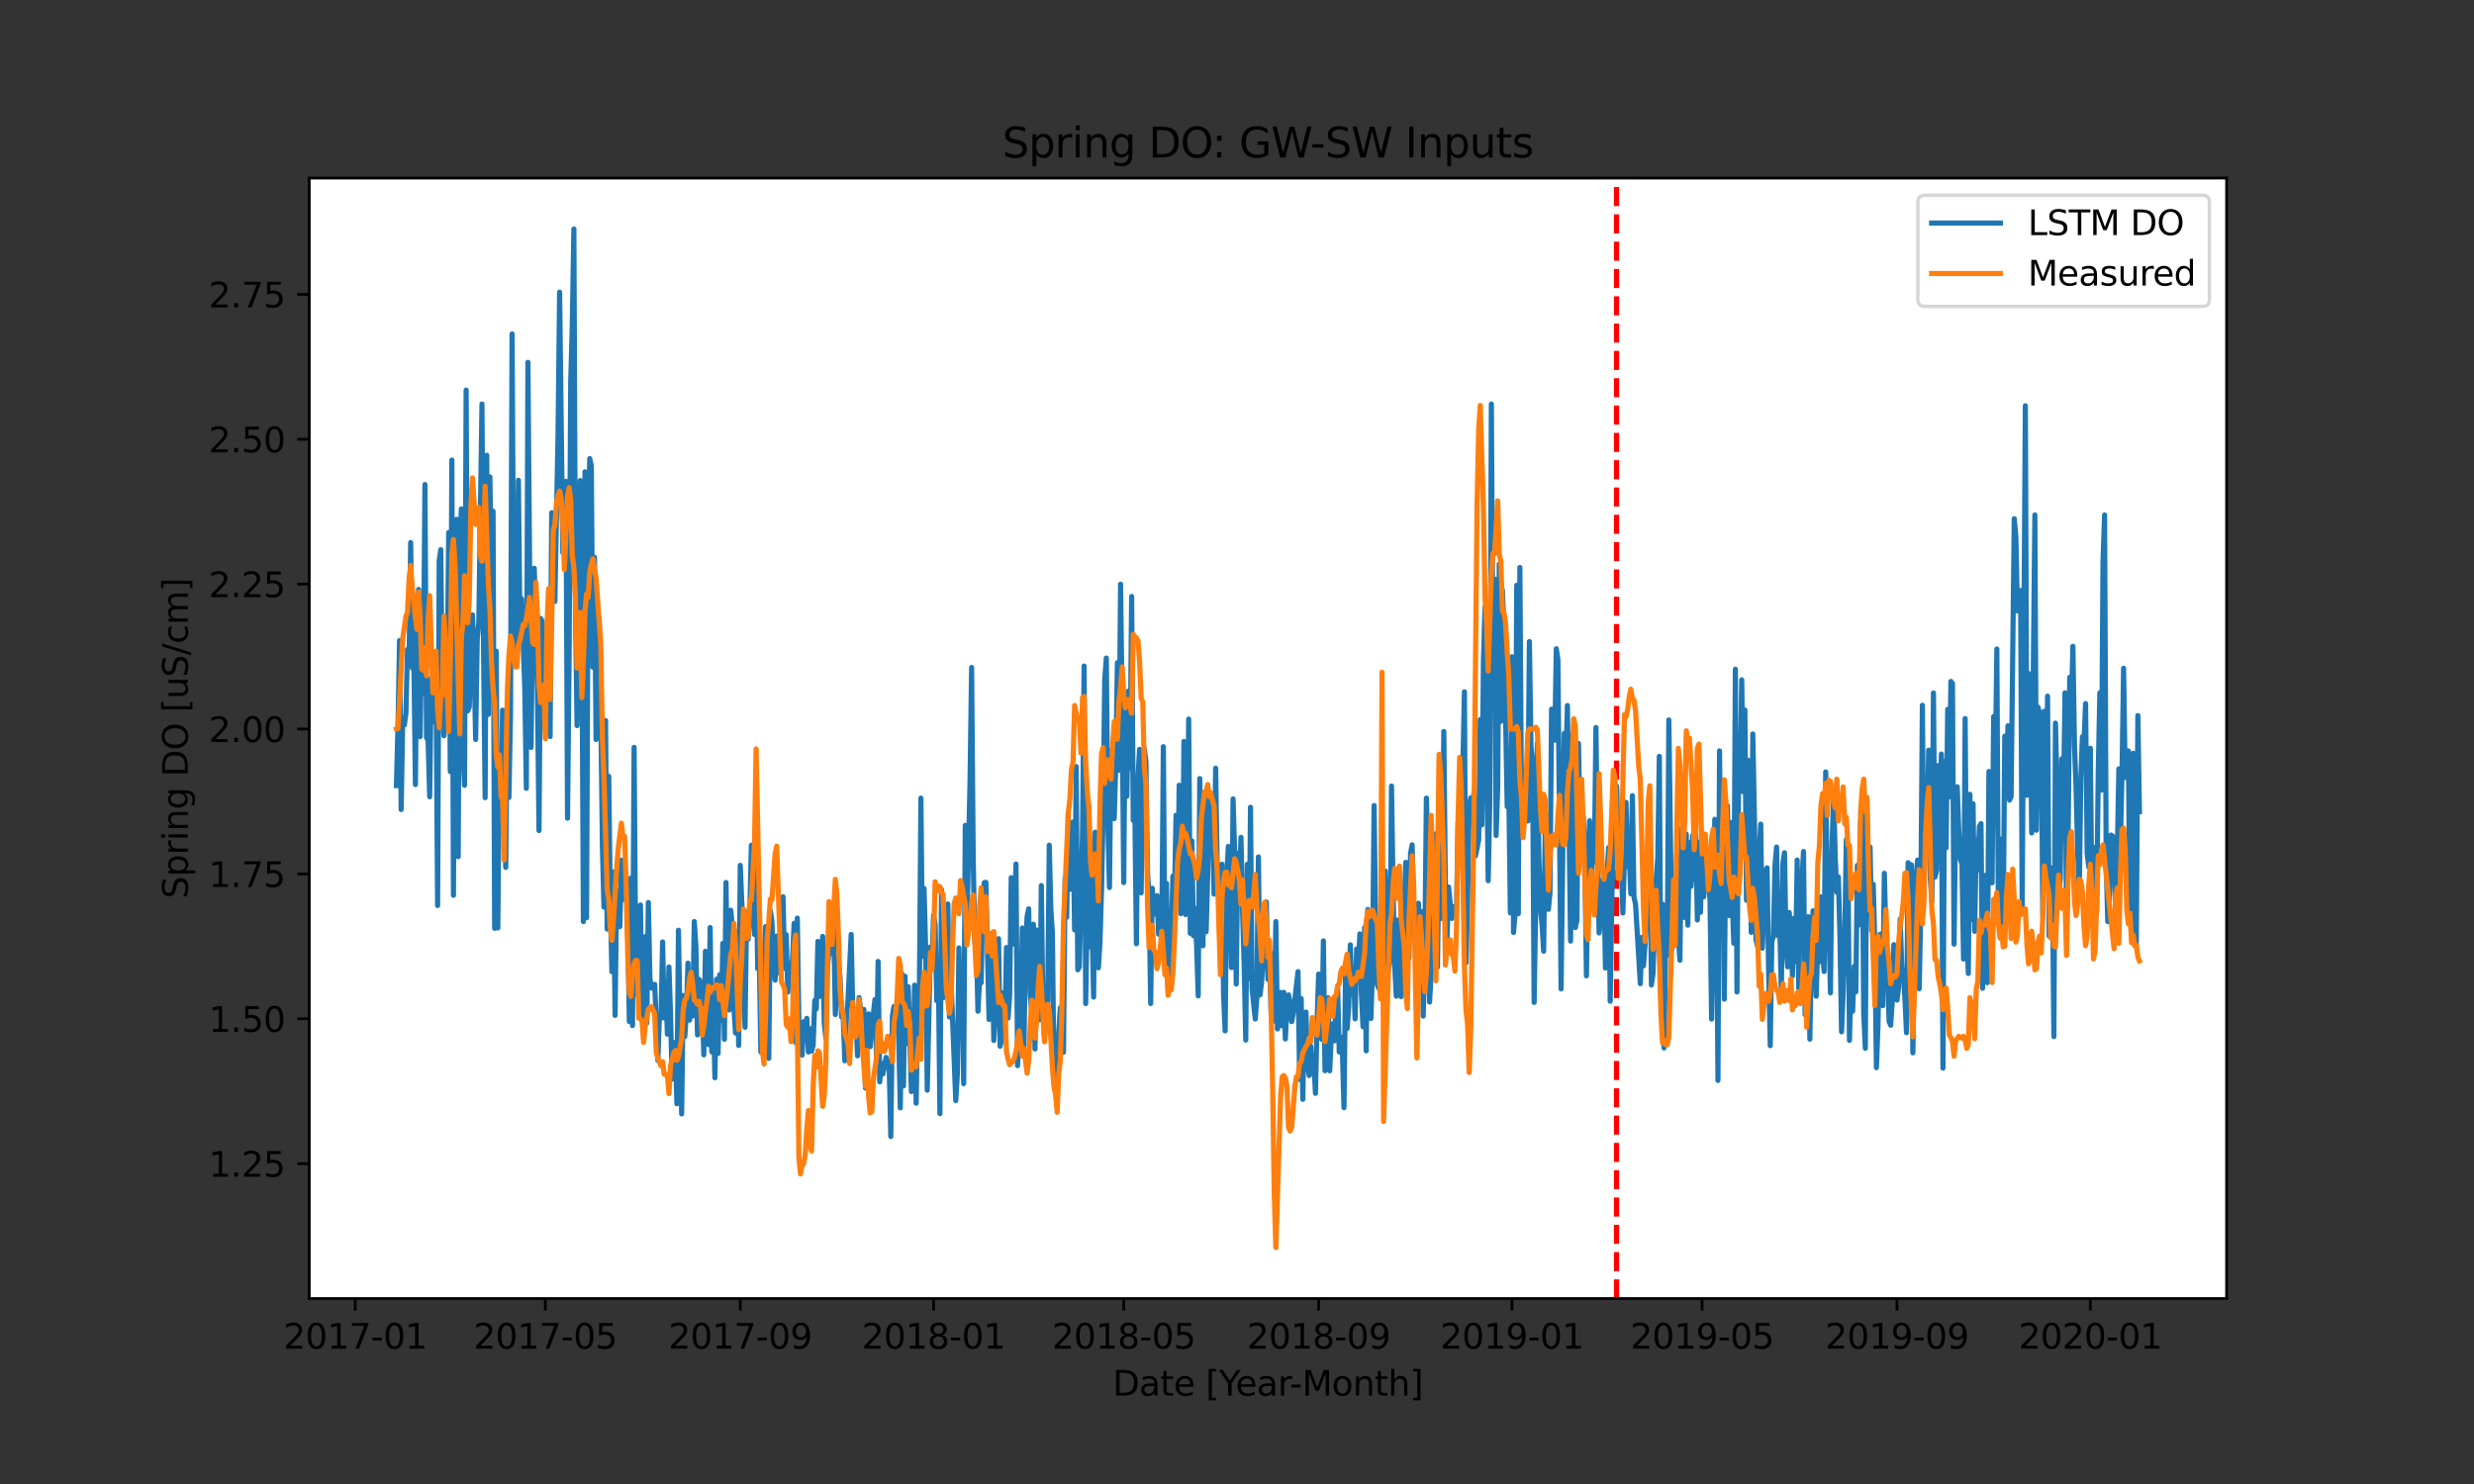 <?xml version="1.0" encoding="utf-8" standalone="no"?>
<!DOCTYPE svg PUBLIC "-//W3C//DTD SVG 1.1//EN"
  "http://www.w3.org/Graphics/SVG/1.1/DTD/svg11.dtd">
<svg xmlns:xlink="http://www.w3.org/1999/xlink" width="720pt" height="432pt" viewBox="0 0 720 432" xmlns="http://www.w3.org/2000/svg" version="1.1">
 <rect x="0" y="0" width="720" height="432" fill="#333333" stroke="none"/>
 <defs>
  <style type="text/css">*{stroke-linejoin: round; stroke-linecap: butt}</style>
 </defs>
 <g id="figure_1">
  <g id="patch_1">
   <path d="M 0 432 
L 720 432 
L 720 0 
L 0 0 
L 0 432 
z
" style="fill: none"/>
  </g>
  <g id="axes_1">
   <g id="patch_2">
    <path d="M 90 378 
L 648 378 
L 648 51.84 
L 90 51.84 
z
" style="fill: #ffffff"/>
   </g>
   <g id="matplotlib.axis_1">
    <g id="xtick_1">
     <g id="line2d_1">
      <defs>
       <path id="m7a54f3090f" d="M 0 0 
L 0 3.5 
" style="stroke: #000000; stroke-width: 0.8"/>
      </defs>
      <g>
       <use xlink:href="#m7a54f3090f" x="103.374" y="378" style="stroke: #000000; stroke-width: 0.8"/>
      </g>
     </g>
     <g id="text_1">
      <!-- 2017-01 -->
      <g transform="translate(82.482 392.598)scale(0.1 -0.1)">
       <defs>
        <path id="DejaVuSans-32" d="M 1228 531 
L 3431 531 
L 3431 0 
L 469 0 
L 469 531 
Q 828 903 1448 1529 
Q 2069 2156 2228 2338 
Q 2531 2678 2651 2914 
Q 2772 3150 2772 3378 
Q 2772 3750 2511 3984 
Q 2250 4219 1831 4219 
Q 1534 4219 1204 4116 
Q 875 4013 500 3803 
L 500 4441 
Q 881 4594 1212 4672 
Q 1544 4750 1819 4750 
Q 2544 4750 2975 4387 
Q 3406 4025 3406 3419 
Q 3406 3131 3298 2873 
Q 3191 2616 2906 2266 
Q 2828 2175 2409 1742 
Q 1991 1309 1228 531 
z
" transform="scale(0.016)"/>
        <path id="DejaVuSans-30" d="M 2034 4250 
Q 1547 4250 1301 3770 
Q 1056 3291 1056 2328 
Q 1056 1369 1301 889 
Q 1547 409 2034 409 
Q 2525 409 2770 889 
Q 3016 1369 3016 2328 
Q 3016 3291 2770 3770 
Q 2525 4250 2034 4250 
z
M 2034 4750 
Q 2819 4750 3233 4129 
Q 3647 3509 3647 2328 
Q 3647 1150 3233 529 
Q 2819 -91 2034 -91 
Q 1250 -91 836 529 
Q 422 1150 422 2328 
Q 422 3509 836 4129 
Q 1250 4750 2034 4750 
z
" transform="scale(0.016)"/>
        <path id="DejaVuSans-31" d="M 794 531 
L 1825 531 
L 1825 4091 
L 703 3866 
L 703 4441 
L 1819 4666 
L 2450 4666 
L 2450 531 
L 3481 531 
L 3481 0 
L 794 0 
L 794 531 
z
" transform="scale(0.016)"/>
        <path id="DejaVuSans-37" d="M 525 4666 
L 3525 4666 
L 3525 4397 
L 1831 0 
L 1172 0 
L 2766 4134 
L 525 4134 
L 525 4666 
z
" transform="scale(0.016)"/>
        <path id="DejaVuSans-2d" d="M 313 2009 
L 1997 2009 
L 1997 1497 
L 313 1497 
L 313 2009 
z
" transform="scale(0.016)"/>
       </defs>
       <use xlink:href="#DejaVuSans-32"/>
       <use xlink:href="#DejaVuSans-30" x="63.623"/>
       <use xlink:href="#DejaVuSans-31" x="127.246"/>
       <use xlink:href="#DejaVuSans-37" x="190.869"/>
       <use xlink:href="#DejaVuSans-2d" x="254.492"/>
       <use xlink:href="#DejaVuSans-30" x="290.576"/>
       <use xlink:href="#DejaVuSans-31" x="354.199"/>
      </g>
     </g>
    </g>
    <g id="xtick_2">
     <g id="line2d_2">
      <g>
       <use xlink:href="#m7a54f3090f" x="158.712" y="378" style="stroke: #000000; stroke-width: 0.8"/>
      </g>
     </g>
     <g id="text_2">
      <!-- 2017-05 -->
      <g transform="translate(137.821 392.598)scale(0.1 -0.1)">
       <defs>
        <path id="DejaVuSans-35" d="M 691 4666 
L 3169 4666 
L 3169 4134 
L 1269 4134 
L 1269 2991 
Q 1406 3038 1543 3061 
Q 1681 3084 1819 3084 
Q 2600 3084 3056 2656 
Q 3513 2228 3513 1497 
Q 3513 744 3044 326 
Q 2575 -91 1722 -91 
Q 1428 -91 1123 -41 
Q 819 9 494 109 
L 494 744 
Q 775 591 1075 516 
Q 1375 441 1709 441 
Q 2250 441 2565 725 
Q 2881 1009 2881 1497 
Q 2881 1984 2565 2268 
Q 2250 2553 1709 2553 
Q 1456 2553 1204 2497 
Q 953 2441 691 2322 
L 691 4666 
z
" transform="scale(0.016)"/>
       </defs>
       <use xlink:href="#DejaVuSans-32"/>
       <use xlink:href="#DejaVuSans-30" x="63.623"/>
       <use xlink:href="#DejaVuSans-31" x="127.246"/>
       <use xlink:href="#DejaVuSans-37" x="190.869"/>
       <use xlink:href="#DejaVuSans-2d" x="254.492"/>
       <use xlink:href="#DejaVuSans-30" x="290.576"/>
       <use xlink:href="#DejaVuSans-35" x="354.199"/>
      </g>
     </g>
    </g>
    <g id="xtick_3">
     <g id="line2d_3">
      <g>
       <use xlink:href="#m7a54f3090f" x="215.435" y="378" style="stroke: #000000; stroke-width: 0.8"/>
      </g>
     </g>
     <g id="text_3">
      <!-- 2017-09 -->
      <g transform="translate(194.543 392.598)scale(0.1 -0.1)">
       <defs>
        <path id="DejaVuSans-39" d="M 703 97 
L 703 672 
Q 941 559 1184 500 
Q 1428 441 1663 441 
Q 2288 441 2617 861 
Q 2947 1281 2994 2138 
Q 2813 1869 2534 1725 
Q 2256 1581 1919 1581 
Q 1219 1581 811 2004 
Q 403 2428 403 3163 
Q 403 3881 828 4315 
Q 1253 4750 1959 4750 
Q 2769 4750 3195 4129 
Q 3622 3509 3622 2328 
Q 3622 1225 3098 567 
Q 2575 -91 1691 -91 
Q 1453 -91 1209 -44 
Q 966 3 703 97 
z
M 1959 2075 
Q 2384 2075 2632 2365 
Q 2881 2656 2881 3163 
Q 2881 3666 2632 3958 
Q 2384 4250 1959 4250 
Q 1534 4250 1286 3958 
Q 1038 3666 1038 3163 
Q 1038 2656 1286 2365 
Q 1534 2075 1959 2075 
z
" transform="scale(0.016)"/>
       </defs>
       <use xlink:href="#DejaVuSans-32"/>
       <use xlink:href="#DejaVuSans-30" x="63.623"/>
       <use xlink:href="#DejaVuSans-31" x="127.246"/>
       <use xlink:href="#DejaVuSans-37" x="190.869"/>
       <use xlink:href="#DejaVuSans-2d" x="254.492"/>
       <use xlink:href="#DejaVuSans-30" x="290.576"/>
       <use xlink:href="#DejaVuSans-39" x="354.199"/>
      </g>
     </g>
    </g>
    <g id="xtick_4">
     <g id="line2d_4">
      <g>
       <use xlink:href="#m7a54f3090f" x="271.696" y="378" style="stroke: #000000; stroke-width: 0.8"/>
      </g>
     </g>
     <g id="text_4">
      <!-- 2018-01 -->
      <g transform="translate(250.804 392.598)scale(0.1 -0.1)">
       <defs>
        <path id="DejaVuSans-38" d="M 2034 2216 
Q 1584 2216 1326 1975 
Q 1069 1734 1069 1313 
Q 1069 891 1326 650 
Q 1584 409 2034 409 
Q 2484 409 2743 651 
Q 3003 894 3003 1313 
Q 3003 1734 2745 1975 
Q 2488 2216 2034 2216 
z
M 1403 2484 
Q 997 2584 770 2862 
Q 544 3141 544 3541 
Q 544 4100 942 4425 
Q 1341 4750 2034 4750 
Q 2731 4750 3128 4425 
Q 3525 4100 3525 3541 
Q 3525 3141 3298 2862 
Q 3072 2584 2669 2484 
Q 3125 2378 3379 2068 
Q 3634 1759 3634 1313 
Q 3634 634 3220 271 
Q 2806 -91 2034 -91 
Q 1263 -91 848 271 
Q 434 634 434 1313 
Q 434 1759 690 2068 
Q 947 2378 1403 2484 
z
M 1172 3481 
Q 1172 3119 1398 2916 
Q 1625 2713 2034 2713 
Q 2441 2713 2670 2916 
Q 2900 3119 2900 3481 
Q 2900 3844 2670 4047 
Q 2441 4250 2034 4250 
Q 1625 4250 1398 4047 
Q 1172 3844 1172 3481 
z
" transform="scale(0.016)"/>
       </defs>
       <use xlink:href="#DejaVuSans-32"/>
       <use xlink:href="#DejaVuSans-30" x="63.623"/>
       <use xlink:href="#DejaVuSans-31" x="127.246"/>
       <use xlink:href="#DejaVuSans-38" x="190.869"/>
       <use xlink:href="#DejaVuSans-2d" x="254.492"/>
       <use xlink:href="#DejaVuSans-30" x="290.576"/>
       <use xlink:href="#DejaVuSans-31" x="354.199"/>
      </g>
     </g>
    </g>
    <g id="xtick_5">
     <g id="line2d_5">
      <g>
       <use xlink:href="#m7a54f3090f" x="327.035" y="378" style="stroke: #000000; stroke-width: 0.8"/>
      </g>
     </g>
     <g id="text_5">
      <!-- 2018-05 -->
      <g transform="translate(306.143 392.598)scale(0.1 -0.1)">
       <use xlink:href="#DejaVuSans-32"/>
       <use xlink:href="#DejaVuSans-30" x="63.623"/>
       <use xlink:href="#DejaVuSans-31" x="127.246"/>
       <use xlink:href="#DejaVuSans-38" x="190.869"/>
       <use xlink:href="#DejaVuSans-2d" x="254.492"/>
       <use xlink:href="#DejaVuSans-30" x="290.576"/>
       <use xlink:href="#DejaVuSans-35" x="354.199"/>
      </g>
     </g>
    </g>
    <g id="xtick_6">
     <g id="line2d_6">
      <g>
       <use xlink:href="#m7a54f3090f" x="383.757" y="378" style="stroke: #000000; stroke-width: 0.8"/>
      </g>
     </g>
     <g id="text_6">
      <!-- 2018-09 -->
      <g transform="translate(362.866 392.598)scale(0.1 -0.1)">
       <use xlink:href="#DejaVuSans-32"/>
       <use xlink:href="#DejaVuSans-30" x="63.623"/>
       <use xlink:href="#DejaVuSans-31" x="127.246"/>
       <use xlink:href="#DejaVuSans-38" x="190.869"/>
       <use xlink:href="#DejaVuSans-2d" x="254.492"/>
       <use xlink:href="#DejaVuSans-30" x="290.576"/>
       <use xlink:href="#DejaVuSans-39" x="354.199"/>
      </g>
     </g>
    </g>
    <g id="xtick_7">
     <g id="line2d_7">
      <g>
       <use xlink:href="#m7a54f3090f" x="440.018" y="378" style="stroke: #000000; stroke-width: 0.8"/>
      </g>
     </g>
     <g id="text_7">
      <!-- 2019-01 -->
      <g transform="translate(419.127 392.598)scale(0.1 -0.1)">
       <use xlink:href="#DejaVuSans-32"/>
       <use xlink:href="#DejaVuSans-30" x="63.623"/>
       <use xlink:href="#DejaVuSans-31" x="127.246"/>
       <use xlink:href="#DejaVuSans-39" x="190.869"/>
       <use xlink:href="#DejaVuSans-2d" x="254.492"/>
       <use xlink:href="#DejaVuSans-30" x="290.576"/>
       <use xlink:href="#DejaVuSans-31" x="354.199"/>
      </g>
     </g>
    </g>
    <g id="xtick_8">
     <g id="line2d_8">
      <g>
       <use xlink:href="#m7a54f3090f" x="495.357" y="378" style="stroke: #000000; stroke-width: 0.8"/>
      </g>
     </g>
     <g id="text_8">
      <!-- 2019-05 -->
      <g transform="translate(474.466 392.598)scale(0.1 -0.1)">
       <use xlink:href="#DejaVuSans-32"/>
       <use xlink:href="#DejaVuSans-30" x="63.623"/>
       <use xlink:href="#DejaVuSans-31" x="127.246"/>
       <use xlink:href="#DejaVuSans-39" x="190.869"/>
       <use xlink:href="#DejaVuSans-2d" x="254.492"/>
       <use xlink:href="#DejaVuSans-30" x="290.576"/>
       <use xlink:href="#DejaVuSans-35" x="354.199"/>
      </g>
     </g>
    </g>
    <g id="xtick_9">
     <g id="line2d_9">
      <g>
       <use xlink:href="#m7a54f3090f" x="552.079" y="378" style="stroke: #000000; stroke-width: 0.8"/>
      </g>
     </g>
     <g id="text_9">
      <!-- 2019-09 -->
      <g transform="translate(531.188 392.598)scale(0.1 -0.1)">
       <use xlink:href="#DejaVuSans-32"/>
       <use xlink:href="#DejaVuSans-30" x="63.623"/>
       <use xlink:href="#DejaVuSans-31" x="127.246"/>
       <use xlink:href="#DejaVuSans-39" x="190.869"/>
       <use xlink:href="#DejaVuSans-2d" x="254.492"/>
       <use xlink:href="#DejaVuSans-30" x="290.576"/>
       <use xlink:href="#DejaVuSans-39" x="354.199"/>
      </g>
     </g>
    </g>
    <g id="xtick_10">
     <g id="line2d_10">
      <g>
       <use xlink:href="#m7a54f3090f" x="608.34" y="378" style="stroke: #000000; stroke-width: 0.8"/>
      </g>
     </g>
     <g id="text_10">
      <!-- 2020-01 -->
      <g transform="translate(587.449 392.598)scale(0.1 -0.1)">
       <use xlink:href="#DejaVuSans-32"/>
       <use xlink:href="#DejaVuSans-30" x="63.623"/>
       <use xlink:href="#DejaVuSans-32" x="127.246"/>
       <use xlink:href="#DejaVuSans-30" x="190.869"/>
       <use xlink:href="#DejaVuSans-2d" x="254.492"/>
       <use xlink:href="#DejaVuSans-30" x="290.576"/>
       <use xlink:href="#DejaVuSans-31" x="354.199"/>
      </g>
     </g>
    </g>
    <g id="text_11">
     <!-- Date [Year-Month] -->
     <g transform="translate(323.815 406.277)scale(0.1 -0.1)">
      <defs>
       <path id="DejaVuSans-44" d="M 1259 4147 
L 1259 519 
L 2022 519 
Q 2988 519 3436 956 
Q 3884 1394 3884 2338 
Q 3884 3275 3436 3711 
Q 2988 4147 2022 4147 
L 1259 4147 
z
M 628 4666 
L 1925 4666 
Q 3281 4666 3915 4102 
Q 4550 3538 4550 2338 
Q 4550 1131 3912 565 
Q 3275 0 1925 0 
L 628 0 
L 628 4666 
z
" transform="scale(0.016)"/>
       <path id="DejaVuSans-61" d="M 2194 1759 
Q 1497 1759 1228 1600 
Q 959 1441 959 1056 
Q 959 750 1161 570 
Q 1363 391 1709 391 
Q 2188 391 2477 730 
Q 2766 1069 2766 1631 
L 2766 1759 
L 2194 1759 
z
M 3341 1997 
L 3341 0 
L 2766 0 
L 2766 531 
Q 2569 213 2275 61 
Q 1981 -91 1556 -91 
Q 1019 -91 701 211 
Q 384 513 384 1019 
Q 384 1609 779 1909 
Q 1175 2209 1959 2209 
L 2766 2209 
L 2766 2266 
Q 2766 2663 2505 2880 
Q 2244 3097 1772 3097 
Q 1472 3097 1187 3025 
Q 903 2953 641 2809 
L 641 3341 
Q 956 3463 1253 3523 
Q 1550 3584 1831 3584 
Q 2591 3584 2966 3190 
Q 3341 2797 3341 1997 
z
" transform="scale(0.016)"/>
       <path id="DejaVuSans-74" d="M 1172 4494 
L 1172 3500 
L 2356 3500 
L 2356 3053 
L 1172 3053 
L 1172 1153 
Q 1172 725 1289 603 
Q 1406 481 1766 481 
L 2356 481 
L 2356 0 
L 1766 0 
Q 1100 0 847 248 
Q 594 497 594 1153 
L 594 3053 
L 172 3053 
L 172 3500 
L 594 3500 
L 594 4494 
L 1172 4494 
z
" transform="scale(0.016)"/>
       <path id="DejaVuSans-65" d="M 3597 1894 
L 3597 1613 
L 953 1613 
Q 991 1019 1311 708 
Q 1631 397 2203 397 
Q 2534 397 2845 478 
Q 3156 559 3463 722 
L 3463 178 
Q 3153 47 2828 -22 
Q 2503 -91 2169 -91 
Q 1331 -91 842 396 
Q 353 884 353 1716 
Q 353 2575 817 3079 
Q 1281 3584 2069 3584 
Q 2775 3584 3186 3129 
Q 3597 2675 3597 1894 
z
M 3022 2063 
Q 3016 2534 2758 2815 
Q 2500 3097 2075 3097 
Q 1594 3097 1305 2825 
Q 1016 2553 972 2059 
L 3022 2063 
z
" transform="scale(0.016)"/>
       <path id="DejaVuSans-20" transform="scale(0.016)"/>
       <path id="DejaVuSans-5b" d="M 550 4863 
L 1875 4863 
L 1875 4416 
L 1125 4416 
L 1125 -397 
L 1875 -397 
L 1875 -844 
L 550 -844 
L 550 4863 
z
" transform="scale(0.016)"/>
       <path id="DejaVuSans-59" d="M -13 4666 
L 666 4666 
L 1959 2747 
L 3244 4666 
L 3922 4666 
L 2272 2222 
L 2272 0 
L 1638 0 
L 1638 2222 
L -13 4666 
z
" transform="scale(0.016)"/>
       <path id="DejaVuSans-72" d="M 2631 2963 
Q 2534 3019 2420 3045 
Q 2306 3072 2169 3072 
Q 1681 3072 1420 2755 
Q 1159 2438 1159 1844 
L 1159 0 
L 581 0 
L 581 3500 
L 1159 3500 
L 1159 2956 
Q 1341 3275 1631 3429 
Q 1922 3584 2338 3584 
Q 2397 3584 2469 3576 
Q 2541 3569 2628 3553 
L 2631 2963 
z
" transform="scale(0.016)"/>
       <path id="DejaVuSans-4d" d="M 628 4666 
L 1569 4666 
L 2759 1491 
L 3956 4666 
L 4897 4666 
L 4897 0 
L 4281 0 
L 4281 4097 
L 3078 897 
L 2444 897 
L 1241 4097 
L 1241 0 
L 628 0 
L 628 4666 
z
" transform="scale(0.016)"/>
       <path id="DejaVuSans-6f" d="M 1959 3097 
Q 1497 3097 1228 2736 
Q 959 2375 959 1747 
Q 959 1119 1226 758 
Q 1494 397 1959 397 
Q 2419 397 2687 759 
Q 2956 1122 2956 1747 
Q 2956 2369 2687 2733 
Q 2419 3097 1959 3097 
z
M 1959 3584 
Q 2709 3584 3137 3096 
Q 3566 2609 3566 1747 
Q 3566 888 3137 398 
Q 2709 -91 1959 -91 
Q 1206 -91 779 398 
Q 353 888 353 1747 
Q 353 2609 779 3096 
Q 1206 3584 1959 3584 
z
" transform="scale(0.016)"/>
       <path id="DejaVuSans-6e" d="M 3513 2113 
L 3513 0 
L 2938 0 
L 2938 2094 
Q 2938 2591 2744 2837 
Q 2550 3084 2163 3084 
Q 1697 3084 1428 2787 
Q 1159 2491 1159 1978 
L 1159 0 
L 581 0 
L 581 3500 
L 1159 3500 
L 1159 2956 
Q 1366 3272 1645 3428 
Q 1925 3584 2291 3584 
Q 2894 3584 3203 3211 
Q 3513 2838 3513 2113 
z
" transform="scale(0.016)"/>
       <path id="DejaVuSans-68" d="M 3513 2113 
L 3513 0 
L 2938 0 
L 2938 2094 
Q 2938 2591 2744 2837 
Q 2550 3084 2163 3084 
Q 1697 3084 1428 2787 
Q 1159 2491 1159 1978 
L 1159 0 
L 581 0 
L 581 4863 
L 1159 4863 
L 1159 2956 
Q 1366 3272 1645 3428 
Q 1925 3584 2291 3584 
Q 2894 3584 3203 3211 
Q 3513 2838 3513 2113 
z
" transform="scale(0.016)"/>
       <path id="DejaVuSans-5d" d="M 1947 4863 
L 1947 -844 
L 622 -844 
L 622 -397 
L 1369 -397 
L 1369 4416 
L 622 4416 
L 622 4863 
L 1947 4863 
z
" transform="scale(0.016)"/>
      </defs>
      <use xlink:href="#DejaVuSans-44"/>
      <use xlink:href="#DejaVuSans-61" x="77.002"/>
      <use xlink:href="#DejaVuSans-74" x="138.281"/>
      <use xlink:href="#DejaVuSans-65" x="177.49"/>
      <use xlink:href="#DejaVuSans-20" x="239.014"/>
      <use xlink:href="#DejaVuSans-5b" x="270.801"/>
      <use xlink:href="#DejaVuSans-59" x="309.814"/>
      <use xlink:href="#DejaVuSans-65" x="357.648"/>
      <use xlink:href="#DejaVuSans-61" x="419.172"/>
      <use xlink:href="#DejaVuSans-72" x="480.451"/>
      <use xlink:href="#DejaVuSans-2d" x="515.189"/>
      <use xlink:href="#DejaVuSans-4d" x="551.273"/>
      <use xlink:href="#DejaVuSans-6f" x="637.553"/>
      <use xlink:href="#DejaVuSans-6e" x="698.734"/>
      <use xlink:href="#DejaVuSans-74" x="762.113"/>
      <use xlink:href="#DejaVuSans-68" x="801.322"/>
      <use xlink:href="#DejaVuSans-5d" x="864.701"/>
     </g>
    </g>
   </g>
   <g id="matplotlib.axis_2">
    <g id="ytick_1">
     <g id="line2d_11">
      <defs>
       <path id="m41755b4683" d="M 0 0 
L -3.5 0 
" style="stroke: #000000; stroke-width: 0.8"/>
      </defs>
      <g>
       <use xlink:href="#m41755b4683" x="90" y="338.748" style="stroke: #000000; stroke-width: 0.8"/>
      </g>
     </g>
     <g id="text_12">
      <!-- 1.25 -->
      <g transform="translate(60.734 342.547)scale(0.1 -0.1)">
       <defs>
        <path id="DejaVuSans-2e" d="M 684 794 
L 1344 794 
L 1344 0 
L 684 0 
L 684 794 
z
" transform="scale(0.016)"/>
       </defs>
       <use xlink:href="#DejaVuSans-31"/>
       <use xlink:href="#DejaVuSans-2e" x="63.623"/>
       <use xlink:href="#DejaVuSans-32" x="95.41"/>
       <use xlink:href="#DejaVuSans-35" x="159.033"/>
      </g>
     </g>
    </g>
    <g id="ytick_2">
     <g id="line2d_12">
      <g>
       <use xlink:href="#m41755b4683" x="90" y="296.571" style="stroke: #000000; stroke-width: 0.8"/>
      </g>
     </g>
     <g id="text_13">
      <!-- 1.50 -->
      <g transform="translate(60.734 300.371)scale(0.1 -0.1)">
       <use xlink:href="#DejaVuSans-31"/>
       <use xlink:href="#DejaVuSans-2e" x="63.623"/>
       <use xlink:href="#DejaVuSans-35" x="95.41"/>
       <use xlink:href="#DejaVuSans-30" x="159.033"/>
      </g>
     </g>
    </g>
    <g id="ytick_3">
     <g id="line2d_13">
      <g>
       <use xlink:href="#m41755b4683" x="90" y="254.395" style="stroke: #000000; stroke-width: 0.8"/>
      </g>
     </g>
     <g id="text_14">
      <!-- 1.75 -->
      <g transform="translate(60.734 258.195)scale(0.1 -0.1)">
       <use xlink:href="#DejaVuSans-31"/>
       <use xlink:href="#DejaVuSans-2e" x="63.623"/>
       <use xlink:href="#DejaVuSans-37" x="95.41"/>
       <use xlink:href="#DejaVuSans-35" x="159.033"/>
      </g>
     </g>
    </g>
    <g id="ytick_4">
     <g id="line2d_14">
      <g>
       <use xlink:href="#m41755b4683" x="90" y="212.219" style="stroke: #000000; stroke-width: 0.8"/>
      </g>
     </g>
     <g id="text_15">
      <!-- 2.00 -->
      <g transform="translate(60.734 216.018)scale(0.1 -0.1)">
       <use xlink:href="#DejaVuSans-32"/>
       <use xlink:href="#DejaVuSans-2e" x="63.623"/>
       <use xlink:href="#DejaVuSans-30" x="95.41"/>
       <use xlink:href="#DejaVuSans-30" x="159.033"/>
      </g>
     </g>
    </g>
    <g id="ytick_5">
     <g id="line2d_15">
      <g>
       <use xlink:href="#m41755b4683" x="90" y="170.043" style="stroke: #000000; stroke-width: 0.8"/>
      </g>
     </g>
     <g id="text_16">
      <!-- 2.25 -->
      <g transform="translate(60.734 173.842)scale(0.1 -0.1)">
       <use xlink:href="#DejaVuSans-32"/>
       <use xlink:href="#DejaVuSans-2e" x="63.623"/>
       <use xlink:href="#DejaVuSans-32" x="95.41"/>
       <use xlink:href="#DejaVuSans-35" x="159.033"/>
      </g>
     </g>
    </g>
    <g id="ytick_6">
     <g id="line2d_16">
      <g>
       <use xlink:href="#m41755b4683" x="90" y="127.867" style="stroke: #000000; stroke-width: 0.8"/>
      </g>
     </g>
     <g id="text_17">
      <!-- 2.50 -->
      <g transform="translate(60.734 131.666)scale(0.1 -0.1)">
       <use xlink:href="#DejaVuSans-32"/>
       <use xlink:href="#DejaVuSans-2e" x="63.623"/>
       <use xlink:href="#DejaVuSans-35" x="95.41"/>
       <use xlink:href="#DejaVuSans-30" x="159.033"/>
      </g>
     </g>
    </g>
    <g id="ytick_7">
     <g id="line2d_17">
      <g>
       <use xlink:href="#m41755b4683" x="90" y="85.691" style="stroke: #000000; stroke-width: 0.8"/>
      </g>
     </g>
     <g id="text_18">
      <!-- 2.75 -->
      <g transform="translate(60.734 89.49)scale(0.1 -0.1)">
       <use xlink:href="#DejaVuSans-32"/>
       <use xlink:href="#DejaVuSans-2e" x="63.623"/>
       <use xlink:href="#DejaVuSans-37" x="95.41"/>
       <use xlink:href="#DejaVuSans-35" x="159.033"/>
      </g>
     </g>
    </g>
    <g id="text_19">
     <!-- Spring DO [uS/cm] -->
     <g transform="translate(54.655 261.568)rotate(-90)scale(0.1 -0.1)">
      <defs>
       <path id="DejaVuSans-53" d="M 3425 4513 
L 3425 3897 
Q 3066 4069 2747 4153 
Q 2428 4238 2131 4238 
Q 1616 4238 1336 4038 
Q 1056 3838 1056 3469 
Q 1056 3159 1242 3001 
Q 1428 2844 1947 2747 
L 2328 2669 
Q 3034 2534 3370 2195 
Q 3706 1856 3706 1288 
Q 3706 609 3251 259 
Q 2797 -91 1919 -91 
Q 1588 -91 1214 -16 
Q 841 59 441 206 
L 441 856 
Q 825 641 1194 531 
Q 1563 422 1919 422 
Q 2459 422 2753 634 
Q 3047 847 3047 1241 
Q 3047 1584 2836 1778 
Q 2625 1972 2144 2069 
L 1759 2144 
Q 1053 2284 737 2584 
Q 422 2884 422 3419 
Q 422 4038 858 4394 
Q 1294 4750 2059 4750 
Q 2388 4750 2728 4690 
Q 3069 4631 3425 4513 
z
" transform="scale(0.016)"/>
       <path id="DejaVuSans-70" d="M 1159 525 
L 1159 -1331 
L 581 -1331 
L 581 3500 
L 1159 3500 
L 1159 2969 
Q 1341 3281 1617 3432 
Q 1894 3584 2278 3584 
Q 2916 3584 3314 3078 
Q 3713 2572 3713 1747 
Q 3713 922 3314 415 
Q 2916 -91 2278 -91 
Q 1894 -91 1617 61 
Q 1341 213 1159 525 
z
M 3116 1747 
Q 3116 2381 2855 2742 
Q 2594 3103 2138 3103 
Q 1681 3103 1420 2742 
Q 1159 2381 1159 1747 
Q 1159 1113 1420 752 
Q 1681 391 2138 391 
Q 2594 391 2855 752 
Q 3116 1113 3116 1747 
z
" transform="scale(0.016)"/>
       <path id="DejaVuSans-69" d="M 603 3500 
L 1178 3500 
L 1178 0 
L 603 0 
L 603 3500 
z
M 603 4863 
L 1178 4863 
L 1178 4134 
L 603 4134 
L 603 4863 
z
" transform="scale(0.016)"/>
       <path id="DejaVuSans-67" d="M 2906 1791 
Q 2906 2416 2648 2759 
Q 2391 3103 1925 3103 
Q 1463 3103 1205 2759 
Q 947 2416 947 1791 
Q 947 1169 1205 825 
Q 1463 481 1925 481 
Q 2391 481 2648 825 
Q 2906 1169 2906 1791 
z
M 3481 434 
Q 3481 -459 3084 -895 
Q 2688 -1331 1869 -1331 
Q 1566 -1331 1297 -1286 
Q 1028 -1241 775 -1147 
L 775 -588 
Q 1028 -725 1275 -790 
Q 1522 -856 1778 -856 
Q 2344 -856 2625 -561 
Q 2906 -266 2906 331 
L 2906 616 
Q 2728 306 2450 153 
Q 2172 0 1784 0 
Q 1141 0 747 490 
Q 353 981 353 1791 
Q 353 2603 747 3093 
Q 1141 3584 1784 3584 
Q 2172 3584 2450 3431 
Q 2728 3278 2906 2969 
L 2906 3500 
L 3481 3500 
L 3481 434 
z
" transform="scale(0.016)"/>
       <path id="DejaVuSans-4f" d="M 2522 4238 
Q 1834 4238 1429 3725 
Q 1025 3213 1025 2328 
Q 1025 1447 1429 934 
Q 1834 422 2522 422 
Q 3209 422 3611 934 
Q 4013 1447 4013 2328 
Q 4013 3213 3611 3725 
Q 3209 4238 2522 4238 
z
M 2522 4750 
Q 3503 4750 4090 4092 
Q 4678 3434 4678 2328 
Q 4678 1225 4090 567 
Q 3503 -91 2522 -91 
Q 1538 -91 948 565 
Q 359 1222 359 2328 
Q 359 3434 948 4092 
Q 1538 4750 2522 4750 
z
" transform="scale(0.016)"/>
       <path id="DejaVuSans-75" d="M 544 1381 
L 544 3500 
L 1119 3500 
L 1119 1403 
Q 1119 906 1312 657 
Q 1506 409 1894 409 
Q 2359 409 2629 706 
Q 2900 1003 2900 1516 
L 2900 3500 
L 3475 3500 
L 3475 0 
L 2900 0 
L 2900 538 
Q 2691 219 2414 64 
Q 2138 -91 1772 -91 
Q 1169 -91 856 284 
Q 544 659 544 1381 
z
M 1991 3584 
L 1991 3584 
z
" transform="scale(0.016)"/>
       <path id="DejaVuSans-2f" d="M 1625 4666 
L 2156 4666 
L 531 -594 
L 0 -594 
L 1625 4666 
z
" transform="scale(0.016)"/>
       <path id="DejaVuSans-63" d="M 3122 3366 
L 3122 2828 
Q 2878 2963 2633 3030 
Q 2388 3097 2138 3097 
Q 1578 3097 1268 2742 
Q 959 2388 959 1747 
Q 959 1106 1268 751 
Q 1578 397 2138 397 
Q 2388 397 2633 464 
Q 2878 531 3122 666 
L 3122 134 
Q 2881 22 2623 -34 
Q 2366 -91 2075 -91 
Q 1284 -91 818 406 
Q 353 903 353 1747 
Q 353 2603 823 3093 
Q 1294 3584 2113 3584 
Q 2378 3584 2631 3529 
Q 2884 3475 3122 3366 
z
" transform="scale(0.016)"/>
       <path id="DejaVuSans-6d" d="M 3328 2828 
Q 3544 3216 3844 3400 
Q 4144 3584 4550 3584 
Q 5097 3584 5394 3201 
Q 5691 2819 5691 2113 
L 5691 0 
L 5113 0 
L 5113 2094 
Q 5113 2597 4934 2840 
Q 4756 3084 4391 3084 
Q 3944 3084 3684 2787 
Q 3425 2491 3425 1978 
L 3425 0 
L 2847 0 
L 2847 2094 
Q 2847 2600 2669 2842 
Q 2491 3084 2119 3084 
Q 1678 3084 1418 2786 
Q 1159 2488 1159 1978 
L 1159 0 
L 581 0 
L 581 3500 
L 1159 3500 
L 1159 2956 
Q 1356 3278 1631 3431 
Q 1906 3584 2284 3584 
Q 2666 3584 2933 3390 
Q 3200 3197 3328 2828 
z
" transform="scale(0.016)"/>
      </defs>
      <use xlink:href="#DejaVuSans-53"/>
      <use xlink:href="#DejaVuSans-70" x="63.477"/>
      <use xlink:href="#DejaVuSans-72" x="126.953"/>
      <use xlink:href="#DejaVuSans-69" x="168.066"/>
      <use xlink:href="#DejaVuSans-6e" x="195.85"/>
      <use xlink:href="#DejaVuSans-67" x="259.229"/>
      <use xlink:href="#DejaVuSans-20" x="322.705"/>
      <use xlink:href="#DejaVuSans-44" x="354.492"/>
      <use xlink:href="#DejaVuSans-4f" x="431.494"/>
      <use xlink:href="#DejaVuSans-20" x="510.205"/>
      <use xlink:href="#DejaVuSans-5b" x="541.992"/>
      <use xlink:href="#DejaVuSans-75" x="581.006"/>
      <use xlink:href="#DejaVuSans-53" x="644.385"/>
      <use xlink:href="#DejaVuSans-2f" x="707.861"/>
      <use xlink:href="#DejaVuSans-63" x="741.553"/>
      <use xlink:href="#DejaVuSans-6d" x="796.533"/>
      <use xlink:href="#DejaVuSans-5d" x="893.945"/>
     </g>
    </g>
   </g>
   <g id="line2d_18">
    <path d="M 470.455 378 
L 470.455 51.84 
" clip-path="url(#p7e5a20a205)" style="fill: none; stroke-dasharray: 5.55,2.4; stroke-dashoffset: 0; stroke: #ff0000; stroke-width: 1.5"/>
   </g>
   <g id="line2d_19">
    <path d="M 115.364 228.684 
L 115.825 211.186 
L 116.286 186.448 
L 116.747 235.663 
L 117.208 208.987 
L 117.669 211.077 
L 118.131 207.634 
L 118.592 189.046 
L 119.053 192.883 
L 119.514 157.93 
L 119.975 194.456 
L 120.436 191.138 
L 120.898 228.391 
L 121.359 181.628 
L 121.82 171.578 
L 122.281 214.445 
L 122.742 182.572 
L 123.203 201.918 
L 123.664 141.042 
L 124.126 214.757 
L 124.587 215.419 
L 125.048 231.961 
L 125.509 197.41 
L 125.97 210.14 
L 126.431 198.662 
L 126.893 197.576 
L 127.354 263.595 
L 127.815 163.309 
L 128.276 160.002 
L 128.737 202.823 
L 129.198 214.183 
L 129.66 199.735 
L 130.121 198.992 
L 130.582 155.011 
L 131.043 224.614 
L 131.504 133.914 
L 131.965 260.622 
L 132.426 172.663 
L 132.888 151.179 
L 133.349 249.381 
L 133.81 159.932 
L 134.271 148.129 
L 134.732 218.166 
L 135.193 228.609 
L 135.655 113.546 
L 136.116 206.949 
L 136.577 205.779 
L 137.038 185.734 
L 137.499 178.991 
L 137.96 192.243 
L 138.421 215.253 
L 138.883 186.153 
L 139.344 181.101 
L 140.266 117.623 
L 140.727 189.733 
L 141.188 232.21 
L 141.65 132.525 
L 142.111 207.981 
L 142.572 138.823 
L 143.033 169.114 
L 143.494 148.815 
L 143.955 270.246 
L 144.417 189.563 
L 144.878 270.142 
L 145.339 221.793 
L 145.8 242.686 
L 146.261 206.739 
L 146.722 240.633 
L 147.183 252.506 
L 147.645 207.102 
L 148.106 232.158 
L 148.567 208.109 
L 149.028 97.215 
L 149.489 177.445 
L 149.95 191.091 
L 150.412 190.898 
L 150.873 139.813 
L 151.334 184.322 
L 151.795 174.303 
L 152.717 200.045 
L 153.179 229.484 
L 153.64 105.47 
L 154.562 217.579 
L 155.023 175.571 
L 155.484 165.423 
L 155.945 180.635 
L 156.407 201.439 
L 156.868 241.78 
L 157.329 180.029 
L 157.79 180.872 
L 158.712 212.755 
L 159.174 212.818 
L 159.635 176.22 
L 160.096 214.399 
L 160.557 149.259 
L 161.018 168.865 
L 161.479 175.099 
L 162.402 126.566 
L 162.863 85.036 
L 163.785 160.89 
L 164.246 161.026 
L 164.707 140.13 
L 165.169 238.196 
L 165.63 190.643 
L 166.091 111.179 
L 166.552 94.656 
L 167.013 66.665 
L 167.474 175.906 
L 167.936 211.233 
L 168.397 163.322 
L 168.858 139.897 
L 169.319 178.909 
L 169.78 268.284 
L 170.241 137.335 
L 170.702 267.145 
L 171.164 159.824 
L 171.625 133.504 
L 172.086 135.627 
L 172.547 194.226 
L 173.008 162.22 
L 173.469 215.26 
L 173.931 206.772 
L 174.392 180.073 
L 174.853 207.553 
L 175.314 246.327 
L 175.775 264.074 
L 176.236 209.735 
L 176.698 270.463 
L 177.159 225.985 
L 177.62 263.183 
L 178.081 282.856 
L 178.542 253.817 
L 179.003 295.584 
L 179.464 259.25 
L 179.926 266.311 
L 180.387 269.756 
L 180.848 250.386 
L 181.309 252.03 
L 181.77 261.972 
L 182.231 256.302 
L 182.693 269.948 
L 183.154 297.385 
L 183.615 255.578 
L 184.076 298.556 
L 184.537 217.551 
L 184.998 279.706 
L 185.46 289.568 
L 185.921 287.065 
L 186.382 263.447 
L 186.843 296.092 
L 187.304 282.457 
L 187.765 272.659 
L 188.226 297.856 
L 188.688 262.725 
L 189.149 285.061 
L 189.61 287.62 
L 190.071 287.621 
L 190.532 286.551 
L 191.455 308.742 
L 191.916 295.352 
L 192.377 296.404 
L 192.838 274.204 
L 193.299 296.326 
L 193.76 286.347 
L 194.221 301.039 
L 194.683 281.483 
L 195.144 295.47 
L 195.605 314.139 
L 196.527 303.442 
L 196.988 321.306 
L 197.45 270.793 
L 198.372 324.261 
L 198.833 289.797 
L 199.294 301.751 
L 199.755 294.998 
L 200.217 280.365 
L 200.678 296.971 
L 201.139 285.123 
L 201.6 295.77 
L 202.061 268.26 
L 202.522 275.373 
L 202.983 301.264 
L 203.445 285.111 
L 203.906 285.986 
L 204.367 290.366 
L 204.828 307.077 
L 205.289 276.917 
L 205.75 280.039 
L 206.212 304.102 
L 206.673 270.005 
L 207.134 306.217 
L 207.595 292.649 
L 208.056 313.745 
L 208.517 285.046 
L 208.979 306.656 
L 209.44 283.752 
L 209.901 297.015 
L 210.362 274.637 
L 210.823 302.551 
L 211.284 256.893 
L 211.745 289.579 
L 212.207 294.022 
L 212.668 264.962 
L 213.129 269.808 
L 213.59 293.137 
L 214.051 300.729 
L 214.512 271.104 
L 214.974 304.347 
L 215.435 251.904 
L 215.896 263.193 
L 216.357 285.325 
L 216.818 299.048 
L 217.279 265.463 
L 217.74 273.379 
L 218.202 266.757 
L 218.663 246.043 
L 219.585 272.042 
L 220.046 248.617 
L 220.507 281.95 
L 220.969 279.092 
L 221.43 306.235 
L 221.891 290.75 
L 222.813 269.722 
L 223.274 305.743 
L 223.736 308.09 
L 224.197 265.122 
L 224.658 268.32 
L 225.119 281.714 
L 225.58 285.335 
L 226.041 272.488 
L 226.502 280.824 
L 226.964 283.342 
L 227.425 276.827 
L 227.886 261.029 
L 228.347 281.914 
L 228.808 272.096 
L 229.269 288.819 
L 229.731 282.414 
L 230.192 283.261 
L 230.653 278.967 
L 231.114 268.778 
L 231.575 303.516 
L 232.036 267.253 
L 232.498 298.833 
L 232.959 306.814 
L 233.42 307.167 
L 233.881 297.418 
L 234.342 301.854 
L 234.803 296.452 
L 235.264 306.245 
L 235.726 299.471 
L 236.187 305.99 
L 236.648 304.281 
L 237.109 291.247 
L 237.57 293.677 
L 238.031 274.061 
L 238.493 290.061 
L 238.954 288.76 
L 239.415 272.591 
L 239.876 297.778 
L 240.337 302.151 
L 240.798 281.66 
L 241.26 277.193 
L 241.721 271.512 
L 242.182 277.542 
L 242.643 269.514 
L 243.104 295.321 
L 244.026 279.484 
L 244.488 284.8 
L 244.949 296.019 
L 245.41 296.419 
L 245.871 308.808 
L 246.332 296.33 
L 246.793 291.009 
L 247.716 272.022 
L 248.177 294.303 
L 248.638 299.539 
L 249.099 296.284 
L 249.56 307.354 
L 250.021 290.393 
L 250.483 294.047 
L 250.944 301.003 
L 251.405 293.845 
L 251.866 316.726 
L 252.327 302.139 
L 252.788 295.143 
L 253.25 304.698 
L 253.711 297.431 
L 254.172 295.17 
L 254.633 290.966 
L 255.094 308.417 
L 255.555 279.878 
L 256.017 314.914 
L 256.478 309.509 
L 256.939 312.623 
L 257.4 310.594 
L 257.861 307.796 
L 258.322 310.227 
L 258.783 310.826 
L 259.245 330.866 
L 259.706 295.831 
L 260.167 293.009 
L 260.628 294.71 
L 261.089 293.119 
L 261.55 302.522 
L 262.012 322.507 
L 262.473 283.482 
L 262.934 316.136 
L 263.395 284.201 
L 263.856 303.764 
L 264.317 287.239 
L 265.24 317.761 
L 265.701 313.118 
L 266.162 286.778 
L 266.623 321.156 
L 267.084 293.875 
L 267.545 291.429 
L 268.007 232.336 
L 268.468 278.387 
L 268.929 258.655 
L 269.39 276.453 
L 269.851 317.357 
L 270.774 275.668 
L 271.235 280.361 
L 271.696 266.475 
L 272.157 269.006 
L 272.618 291.319 
L 273.079 281.719 
L 273.54 324.192 
L 274.002 258.962 
L 274.463 290.461 
L 274.924 274.844 
L 275.385 287.241 
L 275.846 263.155 
L 276.307 296.055 
L 276.769 285.387 
L 278.152 320.403 
L 278.613 312.664 
L 279.074 275.93 
L 279.536 296.01 
L 279.997 286.25 
L 280.458 315.472 
L 280.919 240.276 
L 281.38 270.621 
L 282.302 227.437 
L 282.764 194.299 
L 283.225 249.508 
L 283.686 274.363 
L 284.147 274.585 
L 284.608 294.381 
L 285.069 285.551 
L 285.531 286.097 
L 285.992 263.529 
L 286.453 256.93 
L 286.914 256.844 
L 287.836 296.767 
L 288.298 289.009 
L 288.759 273.183 
L 289.22 302.885 
L 290.142 287.756 
L 290.603 273.254 
L 291.064 304.556 
L 291.526 302.43 
L 291.987 288.995 
L 292.448 300.751 
L 292.909 275.838 
L 293.37 296.391 
L 293.831 289.854 
L 294.293 255.493 
L 294.754 274.806 
L 295.215 267.233 
L 295.676 251.51 
L 296.137 310.224 
L 297.06 295.155 
L 297.521 270.148 
L 297.982 305.144 
L 298.443 277.178 
L 298.904 266.877 
L 299.365 264.564 
L 299.826 289.412 
L 300.288 295.145 
L 300.749 269.054 
L 301.21 305.363 
L 301.671 270.715 
L 302.593 296.835 
L 303.055 257.791 
L 303.516 294.931 
L 303.977 301.945 
L 304.438 287.08 
L 304.899 291.723 
L 305.36 246.032 
L 305.821 264.554 
L 306.283 271.708 
L 306.744 315.459 
L 307.205 309.61 
L 307.666 307.394 
L 308.588 293.35 
L 309.05 305.502 
L 309.511 306.321 
L 309.972 255.527 
L 310.433 267.018 
L 310.894 236.594 
L 311.355 258.924 
L 312.278 239.308 
L 312.739 270.708 
L 313.2 223.137 
L 313.661 282.312 
L 314.122 281.452 
L 315.045 242.159 
L 315.506 193.888 
L 315.967 292.152 
L 316.889 234.54 
L 317.35 275.675 
L 317.812 269.152 
L 318.273 290.271 
L 318.734 242.255 
L 319.195 242.916 
L 319.656 281.745 
L 320.117 274.514 
L 320.579 259.002 
L 321.04 236.409 
L 321.501 197.831 
L 321.962 191.557 
L 322.423 240.206 
L 322.884 258.368 
L 323.345 218.362 
L 323.807 219.691 
L 324.268 238.314 
L 324.729 222.056 
L 325.19 192.902 
L 325.651 224.226 
L 326.112 170.072 
L 326.574 206.014 
L 327.035 256.918 
L 327.496 202.236 
L 327.957 231.768 
L 328.418 201.166 
L 328.879 223.638 
L 329.34 173.624 
L 329.802 238.791 
L 330.263 235.61 
L 330.724 274.725 
L 331.185 226.304 
L 331.646 218.139 
L 332.107 259.902 
L 332.569 220.095 
L 333.03 218.042 
L 333.491 221.642 
L 333.952 253.715 
L 334.413 261.372 
L 334.874 292.128 
L 335.336 258.564 
L 335.797 266.166 
L 336.258 265.923 
L 336.719 260.73 
L 337.18 271.946 
L 337.641 262.689 
L 338.102 273.757 
L 338.564 217.361 
L 339.025 278.742 
L 339.486 257.183 
L 339.947 287.452 
L 340.408 285.715 
L 340.869 275.844 
L 341.331 255.063 
L 341.792 262.106 
L 342.253 237.323 
L 342.714 261.998 
L 343.175 228.593 
L 343.636 265.977 
L 344.098 265.388 
L 344.559 215.83 
L 345.02 266.238 
L 345.481 255.57 
L 345.942 209.326 
L 346.403 271.696 
L 346.864 244.788 
L 347.326 272.399 
L 347.787 264.465 
L 348.248 275.361 
L 348.709 289.906 
L 349.17 226.652 
L 349.631 258.892 
L 350.093 275.337 
L 350.554 230.937 
L 351.015 271.25 
L 351.476 254.998 
L 351.937 231.01 
L 352.398 237.328 
L 352.86 237.003 
L 353.321 260.274 
L 353.782 223.629 
L 354.243 252.961 
L 354.704 256.134 
L 355.165 272.409 
L 355.626 251.574 
L 356.088 289.658 
L 356.549 300.096 
L 357.01 255.343 
L 357.471 246.386 
L 357.932 259.528 
L 358.393 281.67 
L 358.855 232.567 
L 359.316 248.363 
L 359.777 286.462 
L 360.238 248.43 
L 360.699 257.997 
L 361.16 243.763 
L 361.621 265.362 
L 362.083 280.678 
L 362.544 302.764 
L 363.005 251.594 
L 363.466 284.921 
L 363.927 234.985 
L 364.388 287.88 
L 365.311 296.645 
L 365.772 290.557 
L 366.233 249.442 
L 366.694 289.638 
L 367.155 285.974 
L 367.617 279.046 
L 368.078 279.57 
L 368.539 262.592 
L 369 285.092 
L 369.461 277.068 
L 369.922 294.824 
L 370.383 277.635 
L 370.845 297.258 
L 371.306 268.266 
L 371.767 299.537 
L 372.228 297.998 
L 372.689 288.905 
L 373.15 298.613 
L 373.612 288.878 
L 374.073 302.443 
L 374.534 293.25 
L 374.995 289.617 
L 375.456 292.036 
L 375.917 297.4 
L 376.379 294.822 
L 377.762 282.839 
L 378.223 314.204 
L 378.684 290.696 
L 379.145 320.02 
L 379.607 294.833 
L 380.068 294.629 
L 380.529 309.507 
L 380.99 313.095 
L 381.451 304.518 
L 381.912 312.418 
L 382.374 309.088 
L 382.835 318.282 
L 383.296 297.525 
L 383.757 283.557 
L 384.218 290.16 
L 384.679 302.546 
L 385.14 273.905 
L 385.602 311.7 
L 386.063 304.847 
L 386.524 290.462 
L 386.985 311.717 
L 387.446 301.064 
L 387.907 298.035 
L 388.369 302.989 
L 388.83 290.945 
L 389.291 287.482 
L 389.752 306.226 
L 390.213 301.888 
L 390.674 306.002 
L 391.136 322.452 
L 391.597 282 
L 392.058 299.402 
L 392.519 292.805 
L 392.98 275.044 
L 393.441 289.402 
L 393.902 281.826 
L 394.364 296.593 
L 394.825 276.235 
L 395.286 282.248 
L 395.747 271.862 
L 396.208 289.322 
L 396.669 298.885 
L 397.131 269.995 
L 397.592 305.913 
L 398.053 264.763 
L 398.514 267.557 
L 398.975 296.487 
L 399.436 282.292 
L 399.898 234.495 
L 400.359 269.787 
L 400.82 286.663 
L 401.281 287.707 
L 401.742 271.803 
L 402.203 278.676 
L 402.664 258.785 
L 403.126 253.546 
L 404.048 282.761 
L 404.509 279.016 
L 404.97 228.821 
L 405.431 259.76 
L 405.893 281.182 
L 406.354 289.999 
L 406.815 267.818 
L 407.276 269.061 
L 407.737 290.134 
L 408.198 266.694 
L 408.66 263.685 
L 409.121 251.037 
L 409.582 276.179 
L 410.043 278.877 
L 410.504 248.507 
L 410.965 245.918 
L 411.426 263.816 
L 411.888 263.468 
L 412.349 272.2 
L 412.81 262.941 
L 413.271 282.872 
L 413.732 265.362 
L 414.193 295.783 
L 414.655 276.482 
L 415.116 232.325 
L 415.577 249.747 
L 416.038 291.707 
L 416.499 283.425 
L 416.96 279.993 
L 417.883 242.733 
L 418.344 281.531 
L 418.805 246.259 
L 419.266 267.409 
L 419.727 263.288 
L 420.188 212.941 
L 420.65 258.934 
L 421.111 273.413 
L 421.572 258.205 
L 422.494 267.36 
L 422.955 263.917 
L 423.417 265.979 
L 423.878 265.987 
L 424.339 239.423 
L 424.8 247.82 
L 425.261 237.213 
L 425.722 223.987 
L 426.183 201.391 
L 426.645 280.268 
L 427.106 263.417 
L 427.567 234.748 
L 428.028 232.256 
L 428.489 239.028 
L 428.95 230.814 
L 429.412 249.148 
L 430.334 244.505 
L 430.795 209.453 
L 431.256 240.136 
L 431.717 192.483 
L 432.179 176.628 
L 433.101 256.379 
L 433.562 234.257 
L 434.023 117.616 
L 434.484 190.758 
L 434.945 168.558 
L 435.407 243.218 
L 435.868 229.368 
L 436.329 164.183 
L 436.79 209.984 
L 437.251 171.796 
L 437.712 183.679 
L 438.635 234.83 
L 439.096 230.899 
L 439.557 265.741 
L 440.018 191.181 
L 440.479 271.441 
L 440.94 265.782 
L 441.402 170.382 
L 441.863 265.988 
L 442.324 165.202 
L 442.785 234.451 
L 443.246 241.327 
L 443.707 224.534 
L 444.169 228.544 
L 444.63 238.984 
L 445.091 186.765 
L 445.552 217.007 
L 446.013 222.215 
L 446.474 291.816 
L 446.936 263.107 
L 447.397 216.361 
L 447.858 249.603 
L 448.319 264.465 
L 448.78 269.208 
L 449.241 276.905 
L 449.702 240.595 
L 450.164 237.436 
L 450.625 264.722 
L 451.086 259.941 
L 451.547 206.437 
L 452.008 208.632 
L 452.469 215.455 
L 452.931 188.85 
L 453.392 192.036 
L 454.314 287.877 
L 455.236 213.507 
L 455.698 221.402 
L 456.159 205.384 
L 457.081 273.966 
L 457.542 214.167 
L 458.464 270.023 
L 458.926 267.888 
L 459.387 216.42 
L 459.848 240.725 
L 460.309 248.944 
L 460.77 237.816 
L 461.231 249.947 
L 461.693 284.071 
L 462.154 249.172 
L 462.615 238.932 
L 463.076 263.337 
L 463.537 242.671 
L 463.998 250.986 
L 464.46 211.776 
L 464.921 248.851 
L 465.382 271.586 
L 465.843 267.111 
L 466.304 257.613 
L 466.765 254.939 
L 467.226 281.796 
L 467.688 254.781 
L 468.149 246.74 
L 468.61 291.473 
L 469.071 262.352 
L 469.532 244.36 
L 470.455 228.823 
L 470.916 244.313 
L 471.377 238.613 
L 471.838 250.676 
L 472.299 265.785 
L 473.221 233.589 
L 473.683 252.252 
L 474.144 248.9 
L 474.605 260.183 
L 475.066 231.618 
L 475.527 261.156 
L 475.988 263.255 
L 477.372 286.356 
L 477.833 272.857 
L 478.294 281.173 
L 478.755 274.955 
L 479.217 265.799 
L 479.678 247.562 
L 480.139 236.917 
L 480.6 286.738 
L 481.061 283.476 
L 481.983 256.03 
L 482.445 249.806 
L 482.906 220.189 
L 483.367 290.373 
L 483.828 263.172 
L 484.289 305.064 
L 484.75 275.415 
L 485.212 278.141 
L 485.673 209.588 
L 486.595 276.373 
L 487.056 270.211 
L 487.517 274.105 
L 487.979 249.205 
L 488.44 273.13 
L 488.901 279.531 
L 489.362 241.205 
L 489.823 244.087 
L 490.284 267.085 
L 490.745 242.796 
L 491.207 269.327 
L 491.668 245.308 
L 492.129 258.02 
L 492.59 243.297 
L 493.051 256.047 
L 493.512 242.672 
L 493.974 267.807 
L 494.435 245.17 
L 494.896 265.569 
L 495.357 242.85 
L 495.818 261.063 
L 496.279 254.278 
L 496.74 251.278 
L 497.202 255.477 
L 497.663 262.221 
L 498.124 296.668 
L 498.585 271.623 
L 499.046 238.509 
L 499.507 249.83 
L 499.969 314.51 
L 500.43 218.591 
L 500.891 262.894 
L 501.352 230.457 
L 501.813 290.846 
L 502.274 241.97 
L 502.736 234.571 
L 503.197 266.514 
L 503.658 239.413 
L 504.119 262.149 
L 504.58 274.58 
L 505.041 194.811 
L 505.502 288.772 
L 505.964 229.09 
L 506.425 228.616 
L 506.886 197.898 
L 507.347 230.481 
L 507.808 206.68 
L 508.269 262.064 
L 508.731 221.334 
L 509.192 227.377 
L 509.653 271.406 
L 510.114 213.658 
L 510.575 237.316 
L 511.036 273.581 
L 511.498 275.473 
L 511.959 248.766 
L 512.42 239.906 
L 512.881 276.024 
L 513.342 262.733 
L 513.803 253.406 
L 514.264 252.627 
L 514.726 283.347 
L 515.187 304.403 
L 515.648 274.059 
L 516.109 272.532 
L 516.57 251.881 
L 517.031 246.574 
L 517.493 272.416 
L 517.954 269.31 
L 518.415 288.818 
L 518.876 251.284 
L 519.337 248.232 
L 519.798 275.893 
L 520.26 281.445 
L 520.721 265.625 
L 521.182 272.476 
L 521.643 284.086 
L 522.104 267.327 
L 522.565 279.937 
L 523.026 250.364 
L 523.488 287.697 
L 523.949 258.234 
L 524.41 256.507 
L 524.871 247.874 
L 525.332 295.368 
L 525.793 284.123 
L 526.255 266.853 
L 526.716 302.51 
L 527.177 277.147 
L 527.638 265.143 
L 528.56 290.003 
L 529.021 274.664 
L 529.483 280.022 
L 529.944 261.081 
L 530.405 276.552 
L 530.866 282.817 
L 531.327 224.707 
L 531.788 260.666 
L 532.25 268.885 
L 532.711 289.033 
L 533.172 246.299 
L 533.633 230.974 
L 534.094 249.475 
L 534.555 259.726 
L 535.017 255.279 
L 535.478 272.849 
L 535.939 300.366 
L 536.4 289.128 
L 536.861 273.989 
L 537.322 244.404 
L 537.783 247.853 
L 538.245 302.855 
L 538.706 283.909 
L 539.167 294.378 
L 539.628 281.272 
L 540.089 288.729 
L 540.55 251.915 
L 541.012 269.239 
L 541.473 239.772 
L 541.934 236.75 
L 542.395 295.036 
L 542.856 305.165 
L 543.317 232.654 
L 543.779 264.199 
L 544.24 246.583 
L 544.701 270.881 
L 545.162 257.428 
L 545.623 274.533 
L 546.084 310.797 
L 546.545 298.501 
L 547.007 272.088 
L 547.468 271.865 
L 547.929 292.756 
L 548.39 254.207 
L 548.851 272.266 
L 549.312 281.958 
L 549.774 297.329 
L 550.235 298.45 
L 550.696 291.506 
L 551.157 274.987 
L 551.618 286.299 
L 552.079 291.12 
L 552.54 287.421 
L 553.002 267.539 
L 553.463 281.642 
L 553.924 282.999 
L 554.385 290.661 
L 554.846 300.629 
L 555.307 251.129 
L 555.769 263.925 
L 556.23 251.715 
L 556.691 306.484 
L 557.152 275.872 
L 557.613 255.155 
L 558.074 250.368 
L 558.536 287.844 
L 558.997 264.719 
L 559.458 205.306 
L 559.919 257.562 
L 560.38 236.495 
L 560.841 243.384 
L 561.302 218.375 
L 561.764 255.628 
L 562.225 262.447 
L 562.686 201.722 
L 563.147 255.318 
L 563.608 253.285 
L 564.069 222.838 
L 564.531 239.042 
L 564.992 219.508 
L 565.453 310.927 
L 565.914 221.59 
L 566.375 246.794 
L 566.836 206.499 
L 567.298 231.992 
L 567.759 198.367 
L 568.22 199.018 
L 568.681 274.844 
L 569.142 236.669 
L 569.603 229.056 
L 570.064 241.98 
L 570.526 250.144 
L 570.987 251.574 
L 571.448 279.181 
L 571.909 209.176 
L 572.37 268.385 
L 572.831 283.39 
L 573.293 231.217 
L 573.754 267.663 
L 574.215 233.987 
L 574.676 271.122 
L 575.137 244.563 
L 575.598 253.252 
L 576.06 240.551 
L 576.521 239.76 
L 576.982 287.676 
L 577.443 256.553 
L 577.904 254.786 
L 578.365 286.074 
L 578.826 224.582 
L 579.288 234.582 
L 579.749 256.988 
L 580.21 208.589 
L 580.671 224.818 
L 581.132 188.933 
L 581.593 269.126 
L 582.055 244.207 
L 582.516 273.388 
L 582.977 272.445 
L 583.438 214.295 
L 583.899 230.227 
L 584.36 211.28 
L 584.821 232.94 
L 585.283 231.85 
L 586.205 150.988 
L 586.666 156.065 
L 587.127 177.823 
L 587.588 172.034 
L 588.05 171.879 
L 588.511 263.642 
L 589.433 118.116 
L 589.894 231.516 
L 590.355 196.059 
L 590.817 197.485 
L 591.278 242.478 
L 592.2 149.891 
L 592.661 241.677 
L 593.122 205.862 
L 593.583 207.779 
L 594.045 207.334 
L 594.506 266.456 
L 594.967 207.054 
L 595.428 252.484 
L 595.889 202.658 
L 596.35 272.481 
L 596.812 252.648 
L 597.273 252.774 
L 597.734 301.768 
L 598.195 210.509 
L 598.656 229.851 
L 599.117 260.134 
L 599.579 255.768 
L 600.04 220.879 
L 600.501 235.591 
L 600.962 201.687 
L 601.423 271.689 
L 601.884 243.664 
L 602.345 197.17 
L 602.807 206.636 
L 603.268 188.133 
L 603.729 216.881 
L 604.19 229.399 
L 604.651 247.569 
L 605.112 260.601 
L 605.574 226.776 
L 606.035 214.468 
L 606.496 215.928 
L 606.957 204.81 
L 607.418 248.346 
L 607.879 252.382 
L 608.34 217.826 
L 608.802 262.337 
L 609.263 250.437 
L 609.724 246.684 
L 610.185 265.534 
L 610.646 224.739 
L 611.107 201.68 
L 611.569 230.019 
L 612.03 163.374 
L 612.491 149.91 
L 612.952 251.038 
L 613.413 268.295 
L 613.874 260.908 
L 614.336 243.08 
L 614.797 243.366 
L 615.258 249.671 
L 615.719 267.004 
L 616.18 249.06 
L 616.641 223.826 
L 617.102 245.218 
L 617.564 225.063 
L 618.025 194.524 
L 618.486 226.313 
L 618.947 219.387 
L 619.408 218.593 
L 619.869 268.979 
L 620.792 219.287 
L 621.253 271.555 
L 621.714 275.333 
L 622.175 208.292 
L 622.636 236.284 
L 622.636 236.284 
" clip-path="url(#p7e5a20a205)" style="fill: none; stroke: #1f77b4; stroke-width: 1.5; stroke-linecap: square"/>
   </g>
   <g id="line2d_20">
    <path d="M 115.364 212.219 
L 115.825 212.043 
L 117.208 185.859 
L 118.131 179.357 
L 118.592 178.303 
L 119.053 168.461 
L 119.514 164.595 
L 119.975 171.098 
L 120.898 179.914 
L 121.359 183.223 
L 121.82 172.328 
L 122.281 179.533 
L 122.742 194.822 
L 123.203 195.173 
L 123.664 188.495 
L 124.126 196.755 
L 124.587 180.236 
L 125.048 173.382 
L 125.97 201.675 
L 126.431 191.483 
L 126.893 189.55 
L 127.354 206.42 
L 127.815 211.868 
L 128.276 202.027 
L 128.737 202.554 
L 129.198 179.357 
L 129.66 186.562 
L 130.582 212.922 
L 131.043 193.591 
L 131.504 161.256 
L 131.965 157.039 
L 132.426 164.244 
L 133.81 213.625 
L 134.271 185.508 
L 134.732 181.29 
L 135.193 167.583 
L 135.655 172.679 
L 136.116 181.29 
L 136.577 174.261 
L 137.038 147.373 
L 137.499 139.114 
L 138.421 152.645 
L 138.883 150.537 
L 139.344 147.725 
L 139.805 161.784 
L 140.266 163.365 
L 140.727 158.093 
L 141.188 141.574 
L 142.111 169.516 
L 142.572 177.248 
L 143.033 192.713 
L 143.494 200.621 
L 143.955 204.311 
L 144.417 219.776 
L 144.878 223.29 
L 145.339 219.776 
L 145.8 231.726 
L 146.261 232.996 
L 146.722 250.353 
L 147.645 200.972 
L 148.106 190.78 
L 148.567 185.156 
L 149.028 186.914 
L 149.489 192.01 
L 149.95 194.119 
L 150.412 194.158 
L 150.873 187.792 
L 151.334 186.386 
L 152.256 181.817 
L 152.717 182.169 
L 153.179 180.06 
L 154.101 173.909 
L 155.023 187.089 
L 155.484 187.616 
L 155.945 169.516 
L 156.407 178.654 
L 156.868 199.215 
L 157.329 204.487 
L 157.79 203.081 
L 158.251 199.391 
L 158.712 215.031 
L 159.174 182.52 
L 159.635 171.375 
L 160.096 203.608 
L 160.557 181.817 
L 161.018 154.227 
L 161.479 152.997 
L 161.94 146.495 
L 162.402 144.21 
L 162.863 142.98 
L 163.324 145.44 
L 163.785 152.821 
L 164.246 165.825 
L 165.169 144.562 
L 165.63 141.926 
L 166.091 145.616 
L 166.552 161.784 
L 167.013 165.123 
L 167.474 174.261 
L 167.936 194.47 
L 168.397 179.357 
L 168.858 178.303 
L 169.319 203.081 
L 169.78 192.888 
L 170.241 177.775 
L 170.702 172.855 
L 171.164 173.909 
L 171.625 166.528 
L 172.086 164.244 
L 172.547 162.662 
L 173.469 168.286 
L 174.853 187.616 
L 175.314 214.679 
L 175.775 226.454 
L 176.698 259.14 
L 177.159 261.776 
L 177.62 270.036 
L 178.081 273.726 
L 178.542 267.575 
L 179.464 252.814 
L 179.926 246.839 
L 180.848 239.634 
L 181.309 243.851 
L 181.77 243.447 
L 182.231 257.383 
L 182.693 278.471 
L 183.154 289.015 
L 183.615 290.069 
L 184.076 283.649 
L 184.537 280.58 
L 184.998 279.52 
L 185.46 279.701 
L 185.921 296.392 
L 186.382 296.571 
L 186.843 297.274 
L 187.304 303.425 
L 187.765 298.856 
L 188.688 293.76 
L 189.149 293.232 
L 189.61 293.057 
L 190.532 295.151 
L 190.993 306.516 
L 191.455 308.058 
L 191.916 309.002 
L 192.377 310.279 
L 192.838 309.041 
L 193.299 312.716 
L 193.76 312.903 
L 194.221 312.739 
L 194.683 318.362 
L 195.144 310.103 
L 195.605 308.521 
L 196.066 306.516 
L 196.527 305.806 
L 196.988 308.697 
L 197.45 307.643 
L 198.372 302.371 
L 198.833 293.935 
L 199.294 291.124 
L 199.755 290.596 
L 200.217 288.663 
L 200.678 284.797 
L 201.139 283.04 
L 201.6 286.379 
L 202.061 291.124 
L 202.522 291.475 
L 202.983 292.354 
L 203.445 291.475 
L 203.906 293.237 
L 204.367 301.316 
L 204.828 298.68 
L 205.289 294.463 
L 205.75 291.299 
L 206.212 287.082 
L 206.673 288.839 
L 207.134 287.692 
L 207.595 287.433 
L 208.056 287.433 
L 208.517 286.73 
L 208.979 286.906 
L 209.44 291.01 
L 209.901 286.906 
L 210.823 295.693 
L 211.745 287.785 
L 212.668 277.768 
L 213.129 276.713 
L 213.59 268.805 
L 214.051 275.132 
L 214.974 299.735 
L 215.435 285.852 
L 215.896 278.295 
L 216.357 264.588 
L 216.818 266.697 
L 217.279 273.199 
L 217.74 272.672 
L 218.202 261.952 
L 218.663 262.128 
L 219.585 245.433 
L 220.046 218.018 
L 221.891 306.061 
L 222.352 309.751 
L 222.813 295.341 
L 223.274 273.199 
L 223.736 268.278 
L 224.197 261.706 
L 224.658 261.914 
L 225.58 248.516 
L 226.041 246.312 
L 227.425 285.852 
L 227.886 286.73 
L 228.347 287.96 
L 228.808 298.329 
L 229.269 299.032 
L 229.731 296.571 
L 230.192 303.249 
L 230.653 296.923 
L 231.114 275.308 
L 231.575 272.144 
L 232.036 298.329 
L 232.498 336.953 
L 232.959 341.735 
L 233.42 339.275 
L 233.881 338.748 
L 234.342 336.112 
L 234.803 328.731 
L 235.264 323.283 
L 235.726 333.3 
L 236.187 335.057 
L 236.648 316.254 
L 237.109 307.291 
L 237.57 310.63 
L 238.031 305.885 
L 238.493 306.413 
L 239.415 322.057 
L 239.876 319.065 
L 240.337 309.224 
L 240.798 281.634 
L 241.26 262.451 
L 241.721 273.726 
L 242.182 274.956 
L 242.643 264.061 
L 243.104 255.977 
L 243.565 260.37 
L 244.026 272.496 
L 244.488 288.136 
L 244.949 293.408 
L 245.41 295.341 
L 245.871 300.789 
L 246.793 303.777 
L 247.255 309.576 
L 247.716 299.032 
L 248.177 291.827 
L 248.638 297.626 
L 249.099 301.843 
L 249.56 297.626 
L 250.021 290.948 
L 250.483 294.99 
L 250.944 304.304 
L 251.866 316.254 
L 252.327 305.71 
L 252.788 319.241 
L 253.25 323.986 
L 253.711 323.634 
L 254.172 314.145 
L 255.094 307.818 
L 255.555 298.329 
L 256.017 297.274 
L 256.478 306.061 
L 256.939 303.777 
L 257.4 306.061 
L 257.861 304.655 
L 258.322 301.668 
L 258.783 302.898 
L 259.245 304.479 
L 259.706 309.049 
L 260.167 297.802 
L 260.628 295.166 
L 261.089 290.245 
L 261.55 278.998 
L 262.012 280.851 
L 262.473 291.381 
L 262.934 291.987 
L 263.395 292.881 
L 263.856 298.504 
L 264.317 294.463 
L 264.779 297.977 
L 265.24 311.509 
L 265.701 310.454 
L 266.162 309.927 
L 266.623 310.596 
L 267.545 302.195 
L 268.007 308.346 
L 268.468 287.433 
L 268.929 283.04 
L 269.39 292.881 
L 269.851 292.705 
L 270.312 287.96 
L 270.774 277.241 
L 271.235 282.337 
L 271.696 272.847 
L 272.157 256.68 
L 272.618 259.492 
L 273.079 257.91 
L 273.54 258.086 
L 274.002 259.667 
L 274.463 260.37 
L 275.385 287.433 
L 276.307 294.99 
L 276.769 292.178 
L 277.23 274.78 
L 277.691 263.006 
L 278.152 261.425 
L 278.613 261.6 
L 279.074 265.994 
L 279.536 256.328 
L 279.997 258.086 
L 280.919 263.358 
L 281.38 275.132 
L 282.302 268.805 
L 282.764 262.831 
L 283.225 260.546 
L 283.686 274.253 
L 284.147 283.919 
L 284.608 282.513 
L 285.069 264.061 
L 285.531 258.437 
L 285.992 267.751 
L 286.453 271.266 
L 286.914 261.073 
L 287.375 277.037 
L 287.836 276.362 
L 288.298 271.617 
L 288.759 278.295 
L 289.22 271.177 
L 290.603 291.827 
L 291.064 289.718 
L 291.987 292.705 
L 292.448 292.881 
L 292.909 306.061 
L 293.37 308.346 
L 293.831 309.927 
L 294.293 309.224 
L 294.754 309.049 
L 295.215 307.994 
L 295.676 306.061 
L 296.598 300.086 
L 297.521 307.467 
L 297.982 305.182 
L 298.904 312.387 
L 299.365 308.873 
L 299.826 298.329 
L 300.288 291.124 
L 300.749 291.827 
L 301.21 302.195 
L 301.671 297.274 
L 302.132 287.609 
L 302.593 281.283 
L 303.055 287.258 
L 303.977 303.249 
L 304.438 296.923 
L 304.899 292.354 
L 305.36 294.111 
L 306.283 310.806 
L 306.744 316.429 
L 307.205 318.714 
L 307.666 323.81 
L 308.127 312.563 
L 308.588 308.521 
L 309.05 293.057 
L 309.511 268.103 
L 310.894 236.822 
L 311.355 232.604 
L 311.817 223.993 
L 312.278 221.885 
L 312.739 205.366 
L 313.661 209.583 
L 314.122 208.88 
L 314.583 219.249 
L 315.045 203.081 
L 315.506 202.73 
L 315.967 222.06 
L 316.428 230.32 
L 316.889 235.24 
L 317.35 250.529 
L 317.812 254.747 
L 318.273 252.111 
L 318.734 248.596 
L 319.195 249.299 
L 319.656 262.303 
L 320.117 233.834 
L 320.579 219.233 
L 321.04 217.667 
L 321.501 228.035 
L 321.962 221.357 
L 322.423 221.182 
L 322.884 224.872 
L 323.345 226.805 
L 323.807 216.788 
L 324.268 210.11 
L 324.729 209.759 
L 325.19 215.207 
L 325.651 203.96 
L 326.112 200.094 
L 326.574 194.119 
L 327.035 202.027 
L 327.496 206.069 
L 327.957 203.784 
L 328.418 203.608 
L 329.34 207.65 
L 329.802 184.629 
L 330.263 185.332 
L 330.724 185.683 
L 331.185 186.562 
L 331.646 192.537 
L 332.107 203.257 
L 332.569 204.311 
L 333.03 223.29 
L 333.491 228.211 
L 333.952 263.363 
L 334.413 275.835 
L 334.874 271.266 
L 335.336 269.333 
L 335.797 276.538 
L 336.258 277.241 
L 336.719 281.986 
L 337.18 280.056 
L 337.641 276.362 
L 338.102 271.09 
L 338.564 276.713 
L 339.025 283.743 
L 339.486 281.81 
L 339.947 289.718 
L 340.408 287.609 
L 340.869 288.136 
L 341.331 283.216 
L 341.792 274.077 
L 342.714 250.808 
L 343.175 247.19 
L 343.636 245.433 
L 344.098 240.512 
L 344.559 243.5 
L 345.02 242.586 
L 345.481 244.027 
L 346.403 248.596 
L 346.864 248.269 
L 347.787 252.176 
L 348.248 255.625 
L 348.709 253.341 
L 349.17 249.299 
L 349.631 238.228 
L 350.554 230.496 
L 351.015 230.496 
L 351.476 228.387 
L 351.937 231.901 
L 352.398 230.847 
L 352.86 232.956 
L 353.321 234.537 
L 353.782 247.366 
L 354.243 253.341 
L 355.165 283.743 
L 355.626 261.425 
L 356.088 256.153 
L 356.549 253.951 
L 357.01 253.868 
L 357.471 257.559 
L 357.932 257.858 
L 358.393 258.437 
L 359.316 250.002 
L 359.777 251.056 
L 360.699 255.977 
L 361.16 263.182 
L 361.621 256.153 
L 362.544 274.78 
L 363.005 269.157 
L 363.466 262.128 
L 363.927 263.718 
L 364.388 264.061 
L 364.85 260.546 
L 365.311 254.571 
L 365.772 264.588 
L 366.233 267.4 
L 366.694 271.793 
L 367.155 279.701 
L 367.617 264.412 
L 368.078 262.655 
L 368.539 268.63 
L 369 278.647 
L 369.461 273.726 
L 369.922 293.057 
L 370.383 317.132 
L 370.845 347.886 
L 371.306 363.175 
L 372.689 319.241 
L 373.15 313.442 
L 373.612 313.09 
L 374.073 313.793 
L 374.534 316.254 
L 374.995 328.204 
L 375.456 329.258 
L 375.917 328.204 
L 376.84 316.254 
L 377.301 313.442 
L 377.762 313.442 
L 378.223 309.576 
L 378.684 309.049 
L 379.145 306.588 
L 379.607 305.534 
L 380.529 303.952 
L 380.99 302.195 
L 381.451 303.249 
L 381.912 296.22 
L 382.374 300.789 
L 382.835 299.91 
L 383.296 301.316 
L 384.218 290.421 
L 384.679 290.772 
L 385.602 303.249 
L 386.524 295.868 
L 386.985 290.772 
L 387.907 295.868 
L 388.369 290.069 
L 388.83 289.894 
L 389.291 286.906 
L 389.752 286.379 
L 390.213 282.864 
L 390.674 281.81 
L 391.136 283.567 
L 391.597 280.052 
L 392.058 277.768 
L 392.519 282.688 
L 393.441 286.555 
L 393.902 284.973 
L 394.364 285.5 
L 394.825 284.973 
L 395.286 283.04 
L 395.747 283.919 
L 396.208 284.27 
L 397.131 277.592 
L 397.592 268.278 
L 398.053 265.291 
L 398.514 266.872 
L 399.436 264.939 
L 400.359 267.751 
L 400.82 268.63 
L 401.281 281.458 
L 401.742 290.772 
L 402.203 195.7 
L 402.664 326.446 
L 404.509 268.981 
L 404.97 265.994 
L 405.431 257.031 
L 405.893 252.814 
L 406.354 259.316 
L 406.815 261.6 
L 407.276 252.111 
L 407.737 267.4 
L 408.66 275.308 
L 409.121 289.366 
L 409.582 293.584 
L 410.043 267.751 
L 410.965 249.123 
L 411.426 258.261 
L 412.349 307.994 
L 413.271 266.872 
L 413.732 273.328 
L 414.193 283.919 
L 414.655 288.663 
L 415.116 283.391 
L 415.577 272.496 
L 416.499 237.349 
L 416.96 251.408 
L 417.883 285.5 
L 418.805 219.6 
L 419.266 225.048 
L 420.188 249.475 
L 420.65 280.931 
L 421.111 276.538 
L 422.033 273.55 
L 422.494 277.768 
L 422.955 278.471 
L 423.417 282.688 
L 423.878 270.563 
L 424.339 237.525 
L 424.8 220.479 
L 425.261 229.441 
L 426.183 281.283 
L 426.645 294.111 
L 427.106 298.153 
L 427.567 312.212 
L 428.028 299.48 
L 428.95 239.106 
L 429.873 146.495 
L 430.334 125.055 
L 430.795 118.026 
L 431.717 148.076 
L 432.179 174.085 
L 432.64 181.466 
L 433.101 195.349 
L 434.023 167.056 
L 434.484 161.081 
L 434.945 161.256 
L 435.868 145.792 
L 436.329 161.256 
L 436.79 163.541 
L 437.251 177.951 
L 437.712 178.478 
L 438.174 181.466 
L 438.635 190.077 
L 439.096 196.579 
L 439.557 212.219 
L 440.94 212.219 
L 441.402 211.516 
L 441.863 213.098 
L 442.324 227.332 
L 442.785 232.077 
L 443.246 243.851 
L 443.707 238.404 
L 444.63 213.274 
L 445.091 212.219 
L 446.474 212.219 
L 446.936 211.692 
L 447.397 212.395 
L 448.319 235.592 
L 448.78 242.094 
L 449.241 231.198 
L 449.702 232.78 
L 450.625 259.14 
L 451.086 249.65 
L 451.547 243.324 
L 452.008 245.96 
L 452.469 242.973 
L 452.931 245.96 
L 453.392 237.43 
L 453.853 231.55 
L 454.314 239.985 
L 454.775 245.609 
L 455.236 245.96 
L 455.698 243.676 
L 456.159 230.671 
L 456.62 224.521 
L 457.081 223.466 
L 457.542 220.654 
L 458.003 209.232 
L 458.464 211.34 
L 459.387 254.22 
L 459.848 246.839 
L 460.309 226.805 
L 460.77 239.985 
L 461.693 271.969 
L 462.154 273.55 
L 462.615 257.383 
L 463.076 253.341 
L 463.537 261.249 
L 463.998 266.345 
L 464.46 258.261 
L 464.921 252.989 
L 465.382 225.224 
L 466.304 252.638 
L 466.765 255.977 
L 467.226 253.517 
L 467.688 253.341 
L 468.149 252.989 
L 468.61 247.717 
L 469.532 224.169 
L 469.993 226.278 
L 470.916 255.625 
L 471.377 255.801 
L 471.838 247.893 
L 472.76 208.002 
L 473.221 208.705 
L 473.683 206.596 
L 474.144 202.905 
L 474.605 200.621 
L 475.066 203.257 
L 475.527 203.784 
L 475.988 206.947 
L 476.911 223.115 
L 477.372 226.981 
L 478.294 264.412 
L 478.755 274.077 
L 479.217 256.856 
L 479.678 233.659 
L 480.139 228.738 
L 480.6 258.086 
L 481.061 276.362 
L 481.522 273.023 
L 481.983 259.14 
L 482.445 270.387 
L 482.906 277.847 
L 483.367 295.166 
L 483.828 303.601 
L 484.289 302.898 
L 484.75 304.128 
L 485.212 304.128 
L 485.673 301.843 
L 487.056 256.153 
L 487.517 275.132 
L 487.979 242.094 
L 488.44 217.843 
L 488.901 222.587 
L 489.362 231.023 
L 489.823 246.839 
L 490.284 239.282 
L 490.745 212.746 
L 491.207 216.788 
L 491.668 214.855 
L 492.59 230.32 
L 493.051 247.366 
L 493.512 241.567 
L 493.974 217.843 
L 494.435 216.613 
L 495.357 248.596 
L 496.279 242.797 
L 497.202 258.964 
L 497.663 254.395 
L 498.124 244.027 
L 498.585 241.391 
L 499.046 252.462 
L 499.507 252.111 
L 499.969 248.948 
L 500.43 254.395 
L 500.891 257.207 
L 501.352 239.809 
L 501.813 226.981 
L 502.274 233.307 
L 503.197 255.977 
L 504.119 261.249 
L 504.58 255.274 
L 505.502 259.492 
L 505.964 260.195 
L 506.425 254.22 
L 506.886 237.173 
L 507.808 249.826 
L 508.269 249.475 
L 509.192 264.236 
L 509.653 267.927 
L 510.114 258.613 
L 510.575 261.249 
L 511.498 272.144 
L 511.959 287.082 
L 512.42 283.567 
L 512.881 296.747 
L 513.342 292.178 
L 513.803 289.191 
L 514.264 290.772 
L 514.726 291.475 
L 515.187 289.366 
L 515.648 283.743 
L 516.109 283.743 
L 516.57 287.258 
L 517.031 288.312 
L 517.493 288.663 
L 517.954 291.827 
L 518.876 286.379 
L 519.337 291.475 
L 519.798 288.488 
L 520.26 288.312 
L 520.721 291.299 
L 521.182 284.973 
L 521.643 293.976 
L 522.104 290.772 
L 522.565 292.705 
L 523.026 289.015 
L 523.488 288.663 
L 523.949 292.178 
L 524.41 287.96 
L 524.871 280.58 
L 525.332 285.5 
L 525.793 299.032 
L 526.255 290.772 
L 526.716 284.622 
L 527.177 283.391 
L 527.638 272.496 
L 528.099 267.048 
L 528.56 273.726 
L 529.021 251.232 
L 529.483 246.312 
L 529.944 234.537 
L 530.405 231.023 
L 530.866 233.307 
L 531.327 228.035 
L 531.788 237.349 
L 532.25 227.157 
L 532.711 227.508 
L 533.172 230.144 
L 533.633 233.659 
L 534.094 235.24 
L 534.555 226.805 
L 535.017 238.931 
L 535.478 233.307 
L 535.939 235.416 
L 536.4 229.09 
L 536.861 239.809 
L 537.322 237.876 
L 537.783 245.96 
L 538.245 246.136 
L 538.706 261.6 
L 539.167 258.261 
L 539.628 258.437 
L 540.089 254.22 
L 540.55 256.153 
L 541.012 258.996 
L 541.473 236.47 
L 541.934 229.617 
L 542.395 226.805 
L 542.856 236.295 
L 543.317 232.077 
L 543.779 251.584 
L 544.24 265.115 
L 544.701 264.412 
L 545.623 292.705 
L 546.084 273.55 
L 546.545 272.496 
L 547.007 277.241 
L 547.468 275.483 
L 547.929 274.605 
L 548.39 273.199 
L 548.851 264.764 
L 549.312 276.011 
L 549.774 280.052 
L 550.235 286.379 
L 550.696 284.27 
L 551.157 284.094 
L 551.618 284.446 
L 552.079 283.391 
L 552.54 274.429 
L 553.002 269.157 
L 553.463 266.521 
L 553.924 262.479 
L 554.385 254.22 
L 554.846 254.044 
L 555.307 261.6 
L 555.769 280.931 
L 556.23 293.057 
L 556.691 301.843 
L 558.074 261.6 
L 558.536 253.165 
L 558.997 259.14 
L 559.458 268.981 
L 559.919 262.655 
L 560.38 242.797 
L 560.841 234.01 
L 561.302 229.265 
L 562.225 264.939 
L 562.686 268.981 
L 563.147 279.349 
L 563.608 279.525 
L 564.069 284.446 
L 564.531 286.379 
L 564.992 289.191 
L 565.453 293.935 
L 565.914 288.312 
L 566.375 287.609 
L 566.836 293.408 
L 567.298 301.316 
L 567.759 302.019 
L 568.22 303.249 
L 568.681 307.467 
L 569.142 302.898 
L 569.603 302.371 
L 570.064 301.668 
L 570.526 302.019 
L 570.987 302.195 
L 571.448 301.668 
L 571.909 302.722 
L 572.37 305.182 
L 572.831 304.128 
L 573.293 290.421 
L 573.754 292.354 
L 574.215 295.166 
L 574.676 302.371 
L 575.137 287.96 
L 575.598 285.676 
L 576.06 267.927 
L 576.521 271.617 
L 576.982 269.333 
L 577.443 269.333 
L 577.904 267.927 
L 578.365 265.818 
L 578.826 269.86 
L 579.288 271.453 
L 579.749 286.027 
L 580.21 261.776 
L 580.671 262.831 
L 581.132 259.843 
L 581.593 268.981 
L 582.055 273.023 
L 582.516 269.86 
L 582.977 275.659 
L 583.438 275.483 
L 583.899 261.425 
L 584.36 254.571 
L 584.821 260.37 
L 585.283 273.199 
L 585.744 252.989 
L 586.205 262.128 
L 586.666 274.253 
L 587.127 272.32 
L 587.588 262.479 
L 588.05 266.345 
L 588.511 264.588 
L 588.972 265.467 
L 589.433 264.588 
L 589.894 275.132 
L 590.355 280.58 
L 590.817 278.998 
L 591.278 271.09 
L 591.739 275.659 
L 592.2 282.337 
L 592.661 281.986 
L 593.122 274.253 
L 593.583 272.496 
L 594.045 277.416 
L 594.506 266.872 
L 594.967 252.111 
L 595.428 255.45 
L 595.889 257.696 
L 596.35 260.556 
L 596.812 273.023 
L 597.273 269.333 
L 597.734 275.483 
L 598.195 275.659 
L 598.656 263.709 
L 599.117 254.747 
L 599.579 262.831 
L 600.04 264.412 
L 600.501 259.14 
L 600.962 261.952 
L 601.423 278.119 
L 601.884 254.747 
L 602.345 243.676 
L 602.807 242.094 
L 603.268 250.705 
L 603.729 262.479 
L 604.19 266.521 
L 604.651 263.358 
L 605.112 255.977 
L 605.574 256.504 
L 606.035 259.492 
L 606.496 269.684 
L 606.957 275.308 
L 607.418 272.672 
L 607.879 257.91 
L 608.34 251.584 
L 608.802 259.843 
L 609.263 279.174 
L 609.724 276.713 
L 610.646 249.123 
L 611.107 251.759 
L 611.569 247.542 
L 612.03 245.96 
L 615.258 276.186 
L 615.719 260.546 
L 616.18 258.437 
L 616.641 274.605 
L 617.102 254.395 
L 617.564 241.567 
L 618.025 241.04 
L 618.486 247.366 
L 618.947 264.764 
L 619.408 268.981 
L 619.869 265.818 
L 620.331 274.429 
L 620.792 272.144 
L 621.253 275.308 
L 621.714 275.132 
L 622.175 278.647 
L 622.636 279.701 
L 622.636 279.701 
" clip-path="url(#p7e5a20a205)" style="fill: none; stroke: #ff7f0e; stroke-width: 1.5; stroke-linecap: square"/>
   </g>
   <g id="patch_3">
    <path d="M 90 378 
L 90 51.84 
" style="fill: none; stroke: #000000; stroke-width: 0.8; stroke-linejoin: miter; stroke-linecap: square"/>
   </g>
   <g id="patch_4">
    <path d="M 648 378 
L 648 51.84 
" style="fill: none; stroke: #000000; stroke-width: 0.8; stroke-linejoin: miter; stroke-linecap: square"/>
   </g>
   <g id="patch_5">
    <path d="M 90 378 
L 648 378 
" style="fill: none; stroke: #000000; stroke-width: 0.8; stroke-linejoin: miter; stroke-linecap: square"/>
   </g>
   <g id="patch_6">
    <path d="M 90 51.84 
L 648 51.84 
" style="fill: none; stroke: #000000; stroke-width: 0.8; stroke-linejoin: miter; stroke-linecap: square"/>
   </g>
   <g id="text_20">
    <!-- Spring DO: GW-SW Inputs -->
    <g transform="translate(291.747 45.84)scale(0.12 -0.12)">
     <defs>
      <path id="DejaVuSans-3a" d="M 750 794 
L 1409 794 
L 1409 0 
L 750 0 
L 750 794 
z
M 750 3309 
L 1409 3309 
L 1409 2516 
L 750 2516 
L 750 3309 
z
" transform="scale(0.016)"/>
      <path id="DejaVuSans-47" d="M 3809 666 
L 3809 1919 
L 2778 1919 
L 2778 2438 
L 4434 2438 
L 4434 434 
Q 4069 175 3628 42 
Q 3188 -91 2688 -91 
Q 1594 -91 976 548 
Q 359 1188 359 2328 
Q 359 3472 976 4111 
Q 1594 4750 2688 4750 
Q 3144 4750 3555 4637 
Q 3966 4525 4313 4306 
L 4313 3634 
Q 3963 3931 3569 4081 
Q 3175 4231 2741 4231 
Q 1884 4231 1454 3753 
Q 1025 3275 1025 2328 
Q 1025 1384 1454 906 
Q 1884 428 2741 428 
Q 3075 428 3337 486 
Q 3600 544 3809 666 
z
" transform="scale(0.016)"/>
      <path id="DejaVuSans-57" d="M 213 4666 
L 850 4666 
L 1831 722 
L 2809 4666 
L 3519 4666 
L 4500 722 
L 5478 4666 
L 6119 4666 
L 4947 0 
L 4153 0 
L 3169 4050 
L 2175 0 
L 1381 0 
L 213 4666 
z
" transform="scale(0.016)"/>
      <path id="DejaVuSans-49" d="M 628 4666 
L 1259 4666 
L 1259 0 
L 628 0 
L 628 4666 
z
" transform="scale(0.016)"/>
      <path id="DejaVuSans-73" d="M 2834 3397 
L 2834 2853 
Q 2591 2978 2328 3040 
Q 2066 3103 1784 3103 
Q 1356 3103 1142 2972 
Q 928 2841 928 2578 
Q 928 2378 1081 2264 
Q 1234 2150 1697 2047 
L 1894 2003 
Q 2506 1872 2764 1633 
Q 3022 1394 3022 966 
Q 3022 478 2636 193 
Q 2250 -91 1575 -91 
Q 1294 -91 989 -36 
Q 684 19 347 128 
L 347 722 
Q 666 556 975 473 
Q 1284 391 1588 391 
Q 1994 391 2212 530 
Q 2431 669 2431 922 
Q 2431 1156 2273 1281 
Q 2116 1406 1581 1522 
L 1381 1569 
Q 847 1681 609 1914 
Q 372 2147 372 2553 
Q 372 3047 722 3315 
Q 1072 3584 1716 3584 
Q 2034 3584 2315 3537 
Q 2597 3491 2834 3397 
z
" transform="scale(0.016)"/>
     </defs>
     <use xlink:href="#DejaVuSans-53"/>
     <use xlink:href="#DejaVuSans-70" x="63.477"/>
     <use xlink:href="#DejaVuSans-72" x="126.953"/>
     <use xlink:href="#DejaVuSans-69" x="168.066"/>
     <use xlink:href="#DejaVuSans-6e" x="195.85"/>
     <use xlink:href="#DejaVuSans-67" x="259.229"/>
     <use xlink:href="#DejaVuSans-20" x="322.705"/>
     <use xlink:href="#DejaVuSans-44" x="354.492"/>
     <use xlink:href="#DejaVuSans-4f" x="431.494"/>
     <use xlink:href="#DejaVuSans-3a" x="508.455"/>
     <use xlink:href="#DejaVuSans-20" x="542.146"/>
     <use xlink:href="#DejaVuSans-47" x="573.934"/>
     <use xlink:href="#DejaVuSans-57" x="651.424"/>
     <use xlink:href="#DejaVuSans-2d" x="746.301"/>
     <use xlink:href="#DejaVuSans-53" x="782.385"/>
     <use xlink:href="#DejaVuSans-57" x="845.861"/>
     <use xlink:href="#DejaVuSans-20" x="944.738"/>
     <use xlink:href="#DejaVuSans-49" x="976.525"/>
     <use xlink:href="#DejaVuSans-6e" x="1006.018"/>
     <use xlink:href="#DejaVuSans-70" x="1069.396"/>
     <use xlink:href="#DejaVuSans-75" x="1132.873"/>
     <use xlink:href="#DejaVuSans-74" x="1196.252"/>
     <use xlink:href="#DejaVuSans-73" x="1235.461"/>
    </g>
   </g>
   <g id="legend_1">
    <g id="patch_7">
     <path d="M 560.156 89.196 
L 641 89.196 
Q 643 89.196 643 87.196 
L 643 58.84 
Q 643 56.84 641 56.84 
L 560.156 56.84 
Q 558.156 56.84 558.156 58.84 
L 558.156 87.196 
Q 558.156 89.196 560.156 89.196 
z
" style="fill: #ffffff; opacity: 0.8; stroke: #cccccc; stroke-linejoin: miter"/>
    </g>
    <g id="line2d_21">
     <path d="M 562.156 64.938 
L 572.156 64.938 
L 582.156 64.938 
" style="fill: none; stroke: #1f77b4; stroke-width: 1.5; stroke-linecap: square"/>
    </g>
    <g id="text_21">
     <!-- LSTM DO -->
     <g transform="translate(590.156 68.438)scale(0.1 -0.1)">
      <defs>
       <path id="DejaVuSans-4c" d="M 628 4666 
L 1259 4666 
L 1259 531 
L 3531 531 
L 3531 0 
L 628 0 
L 628 4666 
z
" transform="scale(0.016)"/>
       <path id="DejaVuSans-54" d="M -19 4666 
L 3928 4666 
L 3928 4134 
L 2272 4134 
L 2272 0 
L 1638 0 
L 1638 4134 
L -19 4134 
L -19 4666 
z
" transform="scale(0.016)"/>
      </defs>
      <use xlink:href="#DejaVuSans-4c"/>
      <use xlink:href="#DejaVuSans-53" x="55.713"/>
      <use xlink:href="#DejaVuSans-54" x="119.189"/>
      <use xlink:href="#DejaVuSans-4d" x="180.273"/>
      <use xlink:href="#DejaVuSans-20" x="266.553"/>
      <use xlink:href="#DejaVuSans-44" x="298.34"/>
      <use xlink:href="#DejaVuSans-4f" x="375.342"/>
     </g>
    </g>
    <g id="line2d_22">
     <path d="M 562.156 79.617 
L 572.156 79.617 
L 582.156 79.617 
" style="fill: none; stroke: #ff7f0e; stroke-width: 1.5; stroke-linecap: square"/>
    </g>
    <g id="text_22">
     <!-- Measured -->
     <g transform="translate(590.156 83.117)scale(0.1 -0.1)">
      <defs>
       <path id="DejaVuSans-64" d="M 2906 2969 
L 2906 4863 
L 3481 4863 
L 3481 0 
L 2906 0 
L 2906 525 
Q 2725 213 2448 61 
Q 2172 -91 1784 -91 
Q 1150 -91 751 415 
Q 353 922 353 1747 
Q 353 2572 751 3078 
Q 1150 3584 1784 3584 
Q 2172 3584 2448 3432 
Q 2725 3281 2906 2969 
z
M 947 1747 
Q 947 1113 1208 752 
Q 1469 391 1925 391 
Q 2381 391 2643 752 
Q 2906 1113 2906 1747 
Q 2906 2381 2643 2742 
Q 2381 3103 1925 3103 
Q 1469 3103 1208 2742 
Q 947 2381 947 1747 
z
" transform="scale(0.016)"/>
      </defs>
      <use xlink:href="#DejaVuSans-4d"/>
      <use xlink:href="#DejaVuSans-65" x="86.279"/>
      <use xlink:href="#DejaVuSans-61" x="147.803"/>
      <use xlink:href="#DejaVuSans-73" x="209.082"/>
      <use xlink:href="#DejaVuSans-75" x="261.182"/>
      <use xlink:href="#DejaVuSans-72" x="324.561"/>
      <use xlink:href="#DejaVuSans-65" x="363.424"/>
      <use xlink:href="#DejaVuSans-64" x="424.947"/>
     </g>
    </g>
   </g>
  </g>
 </g>
 <defs>
  <clipPath id="p7e5a20a205">
   <rect x="90" y="51.84" width="558" height="326.16"/>
  </clipPath>
 </defs>
</svg>
